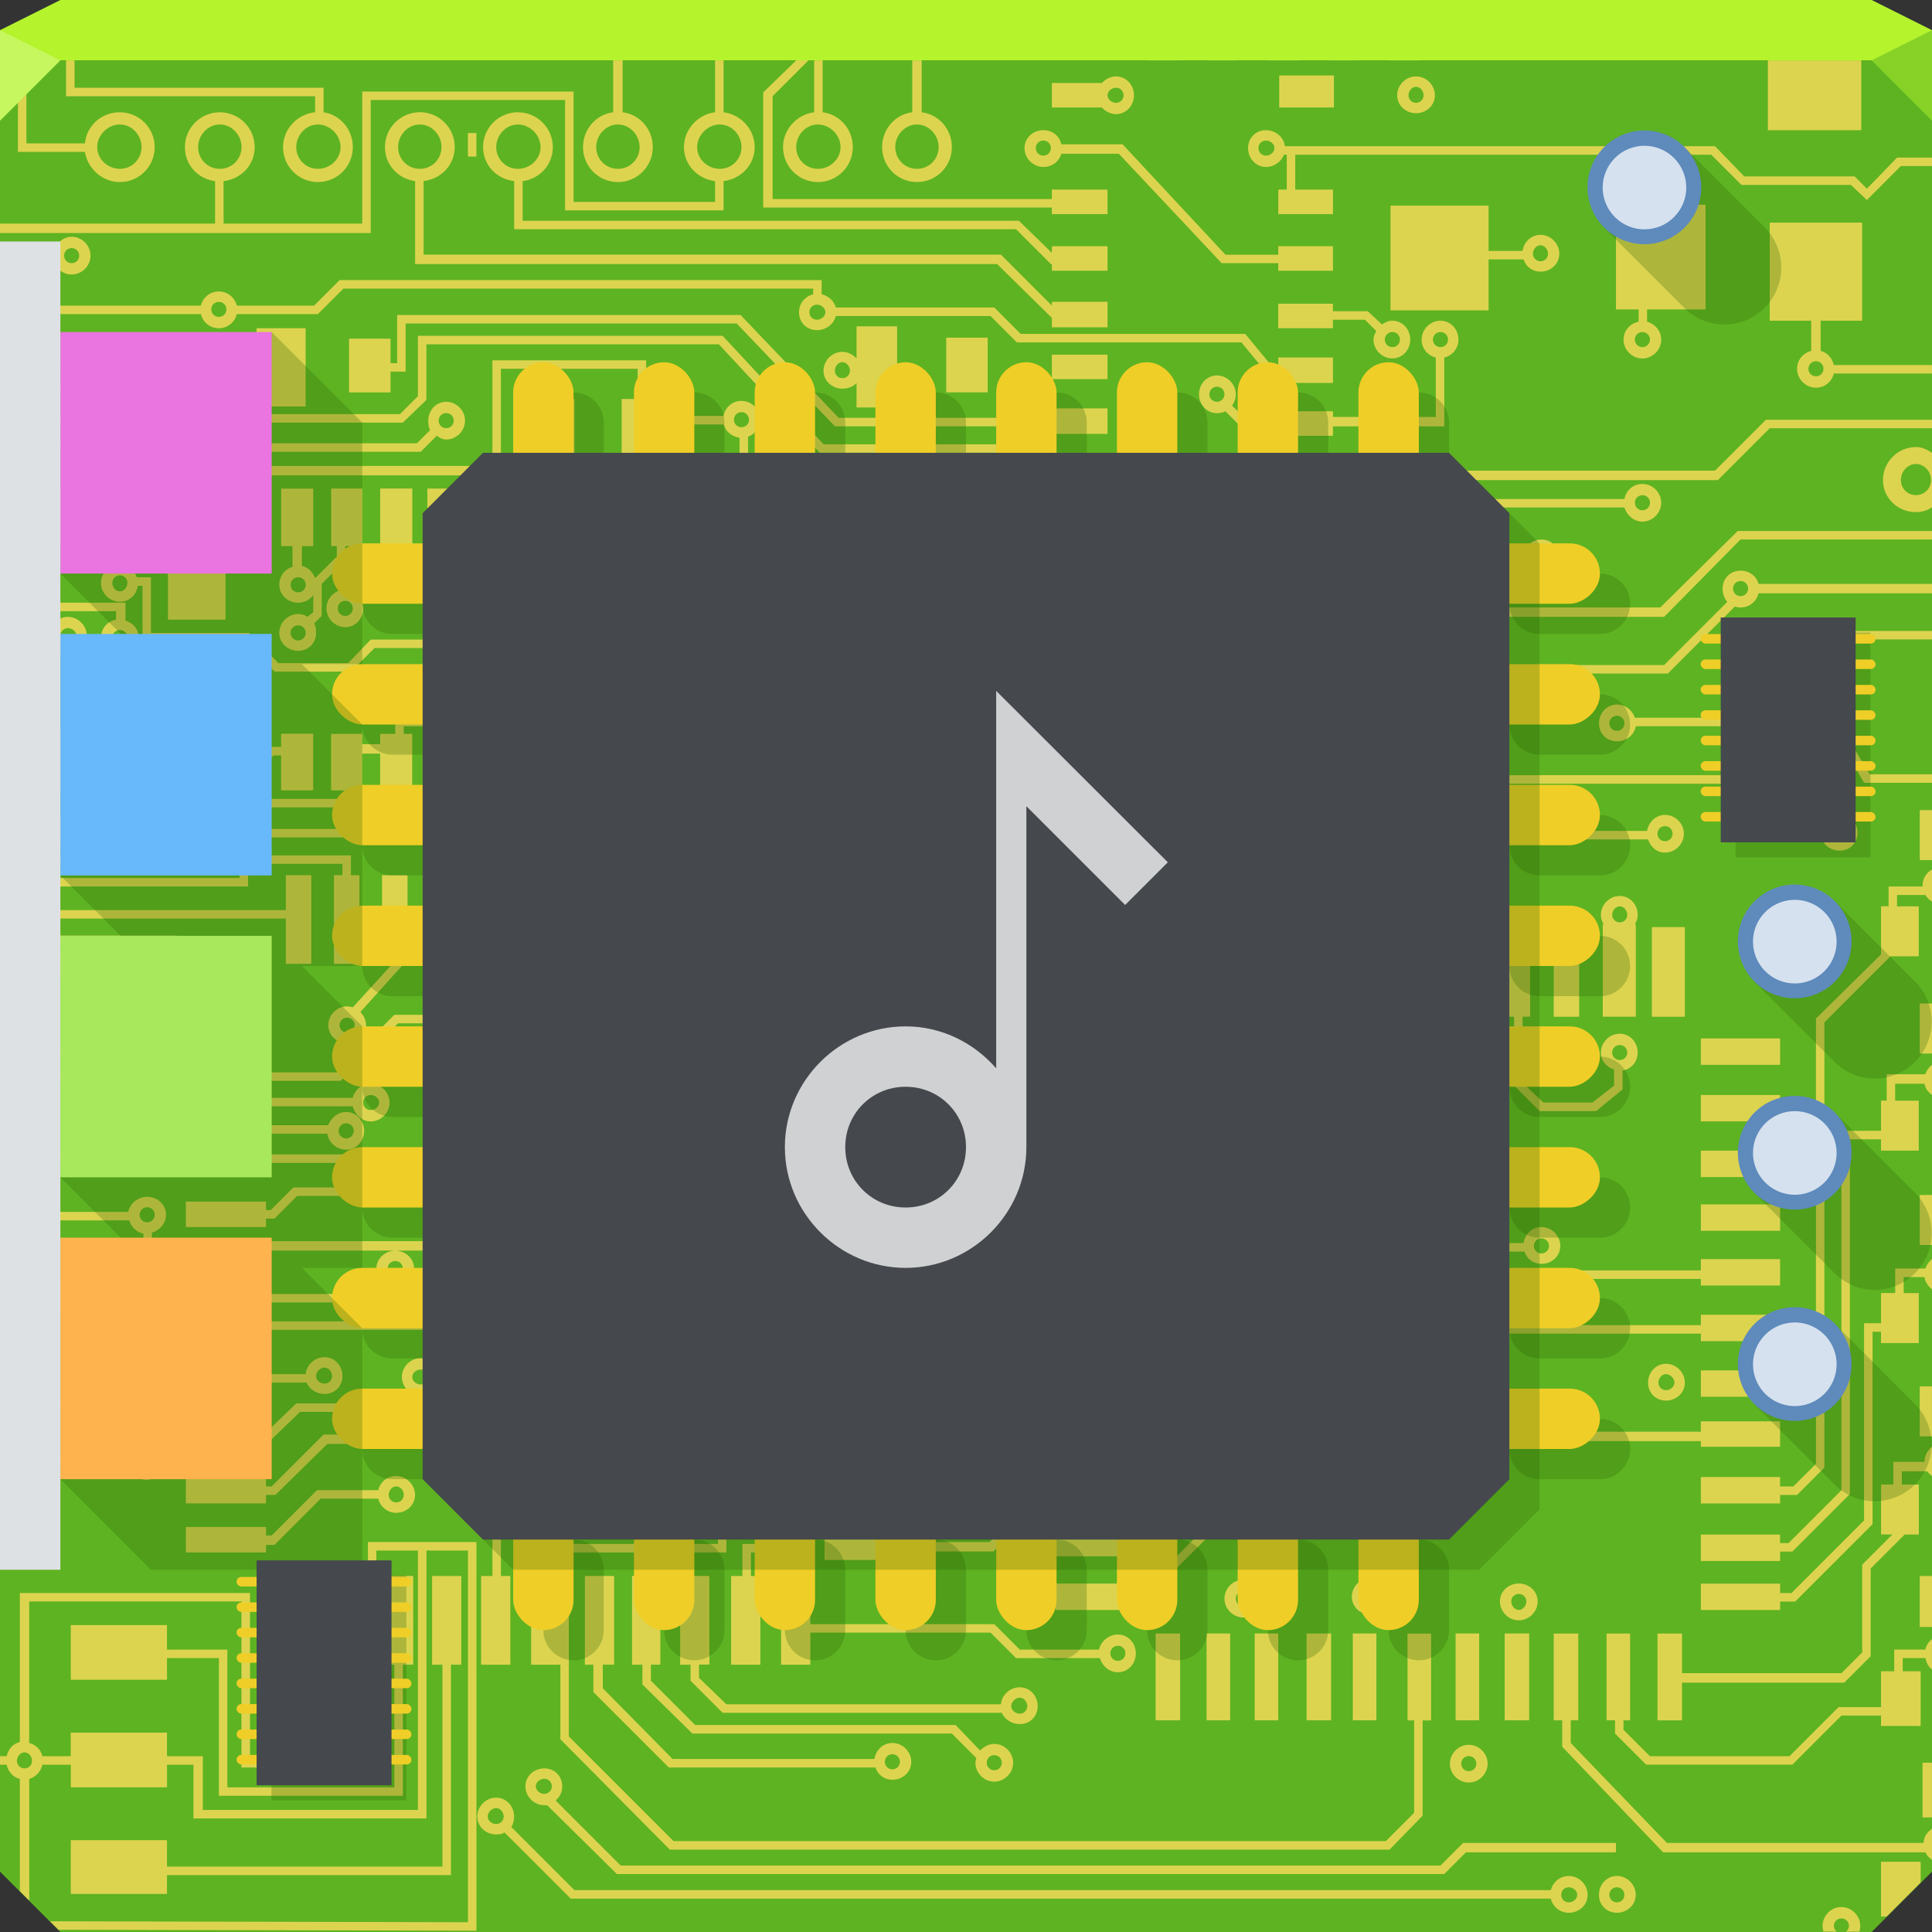 <?xml version="1.0" encoding="UTF-8"?>
<svg id="ca" width="64" height="64" version="1.1" xmlns="http://www.w3.org/2000/svg" xmlns:cc="http://creativecommons.org/ns#" xmlns:dc="http://purl.org/dc/elements/1.1/" xmlns:rdf="http://www.w3.org/1999/02/22-rdf-syntax-ns#" xmlns:xlink="http://www.w3.org/1999/xlink">
	<rect width="100%" height="100%" fill="#333333" stroke="none"/>
	<defs id="r">
		<clipPath id="b">
			<path id="cj" transform="matrix(1.211 0 0 1.211 -3508.7 27.954)" d="m130 274a10 10 0 1 1-20 0 10 10 0 1 1 20 0z" style="fill:#000000"/>
		</clipPath>
		<style id="current-color-scheme" type="text/css">.ColorScheme-Text{color:#090d11;}.ColorScheme-Background{color:#ffffff;}</style>
	</defs>
	<g id="t" transform="translate(-.5 -.5)">
		<path id="by" d="m11 56.448v-4.965-2.482h-3.724" style="fill:none;stroke-opacity:.432;stroke:#f5eca5"/>
		<path id="bu" d="m13 55.698v-6.215-2.482h-5.474" style="fill:none;stroke-opacity:.432;stroke:#f5eca5"/>
		<path id="bm" d="m15 56.448v-8.965-2.482h-7.224" style="fill:none;stroke-opacity:.432;stroke:#f5eca5"/>
		<path id="aq" d="m17 56.448v-47.448h-11" style="fill:none;stroke-opacity:.432;stroke:#f5eca5"/>
		<path id="ax" d="m22 56.448v-10.215" style="fill:none;stroke-opacity:.432;stroke:#f5eca5"/>
		<path id="ad" d="m43 56.448v-33.448h15" style="fill:none;stroke-opacity:.432;stroke:#f5eca5"/>
		<path id="bi" d="m24 56.448v-10.215" style="fill:none;stroke-opacity:.432;stroke:#f5eca5"/>
		<path id="aw" d="m39 12.608v-10.215" style="fill:none;stroke-opacity:.432;stroke:#f5eca5"/>
		<path id="o" d="m45 56.448v-31.448h13" style="fill:none;stroke-opacity:.432;stroke:#f5eca5"/>
		<path id="bh" d="m26 56.448v-10.215" style="fill:none;stroke-opacity:.432;stroke:#f5eca5"/>
		<path id="av" d="m41 12.608v-10.215" style="fill:none;stroke-opacity:.432;stroke:#f5eca5"/>
		<path id="q" d="m47 56.448v-29.448h11" style="fill:none;stroke-opacity:.432;stroke:#f5eca5"/>
		<path id="bg" d="m28 56.448v-10.215" style="fill:none;stroke-opacity:.432;stroke:#f5eca5"/>
		<path id="bb" d="m43 12.608v-10.215" style="fill:none;stroke-opacity:.432;stroke:#f5eca5"/>
		<path id="af" d="m49 56.448v-22.448h9" style="fill:none;stroke-opacity:.432;stroke:#f5eca5"/>
		<path id="bf" d="m30 56.448v-10.215" style="fill:none;stroke-opacity:.432;stroke:#f5eca5"/>
		<path id="ea" d="m45 12.608v-10.215" style="fill:none;stroke-opacity:.432;stroke:#f5eca5"/>
		<path id="ay" d="m51 56.448v-15.448h7" style="fill:none;stroke-opacity:.432;stroke:#f5eca5"/>
		<path id="ap" d="m32 56.448v-10.215" style="fill:none;stroke-opacity:.432;stroke:#f5eca5"/>
		<path id="dy" d="m47 12.608v-10.215" style="fill:none;stroke-opacity:.432;stroke:#f5eca5"/>
		<path id="cr" d="m53 56.448v-8.448h5" style="fill:none;stroke-opacity:.432;stroke:#f5eca5"/>
	</g>
	<path id="bk" d="m0 2v32 28l2 2h30 30l2-2v-28-32h-32z" style="color:#000000;fill:#5eb322"/>
	<g id="aj">
		<path id="ch" d="m0 2v0.25h0.594v2.781h2.219c0.087 0.554 0.578 1 1.156 1 0.639 0 1.156-0.517 1.156-1.156 0-0.639-0.517-1.156-1.156-1.156-0.603 0-1.102 0.442-1.156 1.031h-1.938v-2.75h-0.875zm2.188 0v1.188h8.25v0.531c-0.586 0.057-1.062 0.555-1.062 1.156 0 0.639 0.517 1.156 1.156 1.156 0.639 0 1.156-0.517 1.156-1.156 0-0.58-0.412-1.072-0.969-1.156v-0.812h-8.25v-0.906h-0.281zm18.125 0v1.719c-0.572 0.071-1 0.566-1 1.156 0 0.639 0.517 1.156 1.156 1.156 0.639 0 1.156-0.517 1.156-1.156 0-0.591-0.428-1.085-1-1.156v-1.719h-0.312zm3.375 0v1.719c-0.572 0.071-1.031 0.566-1.031 1.156 0 0.591 0.46 1.054 1.031 1.125v0.688h-4.688v-3.656h-7v4.375h-4.594v-1.406c0.575-0.068 1.031-0.532 1.031-1.125 0-0.639-0.517-1.156-1.156-1.156-0.639 0-1.156 0.517-1.156 1.156 0 0.588 0.431 1.051 1 1.125v1.406h-7.125v0.312h12.281v-4.406h6.438v3.656h5.25v-0.969c0.572-0.071 1.031-0.534 1.031-1.125 0-0.591-0.46-1.085-1.031-1.156v-1.719h-0.281zm2.688 0-1.094 1.062v3.812h9.562v0.219h1.844v-0.812h-1.844v0.312h-9.25v-3.406c0.055-0.055 0.75-0.75 1.188-1.188h-0.406zm0.594 0v1.719c-0.572 0.071-1.031 0.566-1.031 1.156 0 0.639 0.517 1.156 1.156 1.156 0.639 0 1.156-0.517 1.156-1.156 0-0.591-0.428-1.085-1-1.156v-1.719h-0.281zm3.25 0v1.719c-0.572 0.071-1 0.566-1 1.156 0 0.639 0.517 1.156 1.156 1.156 0.639 0 1.156-0.517 1.156-1.156 0-0.591-0.428-1.085-1-1.156v-1.719h-0.312zm28.344 0v2.312h3.094v-2.312h-3.094zm-16.188 0.5v1.062h1.812v-1.062h-1.812zm-5.406 0.031c-0.181 0-0.356 0.094-0.469 0.219h-1.656v0.812h1.656c0.113 0.125 0.288 0.219 0.469 0.219 0.339 0 0.594-0.286 0.594-0.625 0-0.339-0.254-0.625-0.594-0.625zm9.938 0c-0.339 0-0.625 0.286-0.625 0.625 0 0.339 0.286 0.594 0.625 0.594 0.339 0 0.625-0.254 0.625-0.594 0-0.339-0.286-0.625-0.625-0.625zm0 0.344c0.14 0 0.25 0.142 0.25 0.281 0 0.14-0.11 0.25-0.25 0.25-0.14 0-0.25-0.11-0.25-0.25 0-0.14 0.11-0.281 0.25-0.281zm-9.938 0.031c0.14 0 0.25 0.11 0.25 0.25s-0.11 0.25-0.25 0.25c-0.14 0-0.281-0.11-0.281-0.25s0.141-0.25 0.281-0.25zm-23.062 0.812c-0.639 0-1.156 0.517-1.156 1.156 0 0.586 0.434 1.049 1 1.125v2.75h19.281l1.812 1.781v0.312h1.844v-0.844h-1.844v0.125l-1.688-1.688h-19.125v-2.438c0.578-0.065 1.031-0.53 1.031-1.125 0-0.639-0.517-1.156-1.156-1.156zm3.25 0c-0.639 0-1.156 0.517-1.156 1.156 0 0.595 0.454 1.06 1.031 1.125v1.594h16.625l1.156 1.156h0.031v0.219h1.844v-0.812h-1.844v0.219l-1.094-1.062h-16.438v-1.312c0.566-0.076 1-0.539 1-1.125 0-0.639-0.517-1.156-1.156-1.156zm-13.188 0.406c0.399 0 0.719 0.351 0.719 0.75 0 0.399-0.319 0.719-0.719 0.719-0.399 0-0.75-0.319-0.75-0.719 0-0.399 0.351-0.75 0.75-0.75zm3.312 0c0.399 0 0.719 0.351 0.719 0.75 0 0.399-0.319 0.719-0.719 0.719-0.399 0-0.719-0.319-0.719-0.719 0-0.399 0.319-0.75 0.719-0.75zm3.25 0c0.399 0 0.75 0.351 0.75 0.75 0 0.399-0.351 0.719-0.75 0.719-0.399 0-0.719-0.319-0.719-0.719 0-0.399 0.32-0.75 0.719-0.75zm3.375 0c0.399 0 0.719 0.351 0.719 0.75 0 0.399-0.319 0.719-0.719 0.719-0.399 0-0.719-0.319-0.719-0.719 0-0.399 0.32-0.75 0.719-0.75zm3.25 0c0.399 0 0.75 0.351 0.75 0.75 0 0.399-0.351 0.719-0.75 0.719-0.399 0-0.719-0.319-0.719-0.719 0-0.399 0.319-0.75 0.719-0.75zm3.312 0c0.399 0 0.719 0.351 0.719 0.75 0 0.399-0.319 0.719-0.719 0.719-0.399 0-0.719-0.319-0.719-0.719 0-0.399 0.32-0.75 0.719-0.75zm3.375 0c0.399 0 0.719 0.351 0.719 0.75 0 0.399-0.32 0.719-0.719 0.719-0.399 0-0.75-0.319-0.75-0.719 0-0.399 0.351-0.75 0.75-0.75zm3.25 0c0.399 0 0.75 0.351 0.75 0.75 0 0.399-0.351 0.719-0.75 0.719-0.399 0-0.719-0.319-0.719-0.719 0-0.399 0.319-0.75 0.719-0.75zm3.281 0c0.399 0 0.719 0.351 0.719 0.75 0 0.399-0.319 0.719-0.719 0.719-0.399 0-0.719-0.319-0.719-0.719 0-0.399 0.32-0.75 0.719-0.75zm4.188 0.188c-0.339 0-0.625 0.254-0.625 0.594s0.286 0.625 0.625 0.625c0.283 0 0.522-0.176 0.594-0.438h1.906c0.083 0.088 3.406 3.625 3.406 3.625h1.875v0.25h1.812v-0.812h-1.812v0.281h-1.75c-0.083-0.088-3.406-3.656-3.406-3.656h-2.031c-0.058-0.28-0.297-0.469-0.594-0.469zm7.375 0c-0.339 0-0.594 0.254-0.594 0.594s0.254 0.625 0.594 0.625c0.263 0 0.506-0.173 0.594-0.406h0.094v1.156h-0.281v0.812h1.812v-0.812h-1.25v-1.156h13.781c0.077 0.077 1 1 1 1h3.625l0.531 0.5s1.048-1.048 1.125-1.125h1.031v-0.281h-1.156s-0.834 0.865-1 1.031c-0.122-0.122-0.406-0.406-0.406-0.406h-3.656c-0.077-0.077-0.969-1-0.969-1h-14.25c-0.035-0.306-0.31-0.531-0.625-0.531zm-26.438 0.094v0.781h0.281v-0.781h-0.281zm19.062 0.25c0.14 0 0.25 0.11 0.25 0.25s-0.11 0.25-0.25 0.25c-0.14 0-0.25-0.11-0.25-0.25s0.11-0.25 0.25-0.25zm7.375 0c0.14 0 0.281 0.11 0.281 0.25s-0.142 0.25-0.281 0.25-0.25-0.11-0.25-0.25 0.11-0.25 0.25-0.25zm11.594 2.125v3.469h0.75v0.406c-0.28 0.058-0.5 0.297-0.5 0.594 0 0.339 0.286 0.625 0.625 0.625 0.339 0 0.625-0.286 0.625-0.625 0-0.283-0.208-0.522-0.469-0.594v-0.406h1.938v-3.469h-2.969zm-7.469 0.031v3.469h3.25v-1.688h1.156c0.083 0.242 0.292 0.406 0.562 0.406 0.339 0 0.625-0.254 0.625-0.594 0-0.339-0.286-0.625-0.625-0.625-0.309 0-0.55 0.234-0.594 0.531h-1.125v-1.5h-3.25zm12.562 0.562v3.25h1.375v1c-0.27 0.065-0.469 0.304-0.469 0.594 0 0.339 0.286 0.625 0.625 0.625 0.29 0 0.529-0.198 0.594-0.469h3.25v-0.281h-3.25c-0.054-0.224-0.213-0.415-0.438-0.469v-1h1.375v-3.25h-3.062zm-56.25 0.469c-0.29 0-0.529 0.229-0.594 0.5h-1.781v0.281h1.781c0.065 0.27 0.304 0.469 0.594 0.469 0.339 0 0.625-0.286 0.625-0.625 0-0.339-0.286-0.625-0.625-0.625zm48.656 0.281c0.14 0 0.25 0.142 0.25 0.281 0 0.14-0.11 0.25-0.25 0.25-0.14 0-0.25-0.11-0.25-0.25 0-0.14 0.11-0.281 0.25-0.281zm-48.656 0.094c0.14 0 0.25 0.11 0.25 0.25 0 0.14-0.11 0.25-0.25 0.25-0.14 0-0.25-0.11-0.25-0.25 0-0.14 0.11-0.25 0.25-0.25zm8.875 1.062s-0.768 0.768-0.844 0.844h-2.562c-0.065-0.27-0.304-0.469-0.594-0.469-0.29 0-0.529 0.198-0.594 0.469h-6.656v0.281h6.656c0.065 0.27 0.304 0.469 0.594 0.469 0.29 0 0.529-0.198 0.594-0.469h2.688s0.768-0.768 0.844-0.844h15.562v0.188c-0.27 0.065-0.469 0.304-0.469 0.594 0 0.339 0.254 0.594 0.594 0.594 0.292 0 0.563-0.195 0.625-0.469h5.125c0.076 0.076 0.875 0.875 0.875 0.875h7.438c0.077 0.092 0.875 1.062 0.875 1.062h0.344v0.281h1.812v-0.844h-1.812v0.281h-0.219c-0.077-0.092-0.875-1.062-0.875-1.062h-7.438c-0.076-0.076-0.875-0.875-0.875-0.875h-5.25c-0.056-0.221-0.246-0.384-0.469-0.438v-0.469h-15.969zm-4 0.719c0.14 0 0.25 0.11 0.25 0.25 0 0.14-0.11 0.25-0.25 0.25-0.14 0-0.25-0.11-0.25-0.25 0-0.14 0.11-0.25 0.25-0.25zm35.094 0.062v0.812h1.812v-0.281h1.062c0.046 0.046 0.242 0.242 0.375 0.375-0.049 0.089-0.094 0.173-0.094 0.281 0 0.339 0.286 0.625 0.625 0.625 0.339 0 0.594-0.286 0.594-0.625 0-0.339-0.254-0.625-0.594-0.625-0.127 0-0.245 0.058-0.344 0.125l-0.469-0.438h-1.156v-0.25h-1.812zm-15.281 0.031c0.14 0 0.281 0.11 0.281 0.25 0 0.14-0.142 0.25-0.281 0.25-0.14 0-0.25-0.11-0.25-0.25 0-0.14 0.11-0.25 0.25-0.25zm-13.906 0.344v1.594h-0.219v-0.812h-1.375v1.781h1.375v-0.688h0.5v-1.594h10.969c0.082 0.086 3.25 3.406 3.25 3.406h7.188v0.25h1.844v-0.844h-1.844v0.312h-7.062c-0.082-0.086-3.25-3.406-3.25-3.406h-11.375zm34.562 0.188c-0.339 0-0.625 0.286-0.625 0.625 0 0.29 0.198 0.529 0.469 0.594v1.969h-3.406v-0.188h-1.812v0.188h-1.125c-0.047-0.048-0.268-0.237-0.406-0.375 0.076-0.102 0.125-0.238 0.125-0.375 0-0.339-0.286-0.625-0.625-0.625-0.339 0-0.594 0.286-0.594 0.625 0 0.339 0.254 0.625 0.594 0.625 0.099 0 0.198-0.021 0.281-0.062l0.5 0.5h1.25v0.312h1.812v-0.312h3.688v-2.281c0.271-0.065 0.469-0.304 0.469-0.594 0-0.339-0.254-0.625-0.594-0.625zm-19.344 0.188v1.062c-0.113-0.127-0.286-0.219-0.469-0.219-0.339 0-0.625 0.286-0.625 0.625s0.286 0.594 0.625 0.594c0.183 0 0.356-0.06 0.469-0.188v0.812h1.344v-2.688h-1.344zm-19.875 0.062v2.594h1.625v-2.594h-1.625zm37.625 0.125c0.14 0 0.25 0.11 0.25 0.25 0 0.14-0.11 0.25-0.25 0.25s-0.25-0.11-0.25-0.25c0-0.14 0.11-0.25 0.25-0.25zm1.594 0c0.14 0 0.25 0.11 0.25 0.25 0 0.14-0.11 0.25-0.25 0.25-0.14 0-0.25-0.11-0.25-0.25 0-0.14 0.11-0.25 0.25-0.25zm6.688 0c0.14 0 0.25 0.11 0.25 0.25 0 0.14-0.11 0.25-0.25 0.25-0.14 0-0.25-0.11-0.25-0.25 0-0.14 0.11-0.25 0.25-0.25zm-40.562 0.125v2c-0.069 0.069-0.525 0.525-0.594 0.594h-5.812c-0.08-0.08-1.719-1.688-1.719-1.688h-5.719v0.281h5.594c0.08 0.08 1.719 1.688 1.719 1.688h6.031l0.781-0.75v-1.844h9.688c0.083 0.089 3.344 3.594 3.344 3.594h6.469l0.969 0.969h0.25v0.281h1.844v-0.812h-1.844v0.25h-0.125l-0.969-0.969h-6.469c-0.083-0.088-3.344-3.594-3.344-3.594h-10.094zm17.5 0.062v1.812h1.375v-1.812h-1.375zm-24.094 0.312c-0.339 0-0.594 0.286-0.594 0.625s0.254 0.625 0.594 0.625c0.339 0 0.625-0.286 0.625-0.625s-0.286-0.625-0.625-0.625zm27.594 0.25v0.812h1.844v-0.812h-1.844zm-27.594 0.125c0.14 0 0.25 0.11 0.25 0.25 0 0.14-0.11 0.25-0.25 0.25-0.14 0-0.25-0.11-0.25-0.25 0-0.14 0.11-0.25 0.25-0.25zm9.062 0.062v3.5h-10.406l-0.938-0.906h-4.969v0.281h4.844l0.938 0.938h10.812v-3.531h4.531v1h-0.531v1.938h1.625v-1.094h1.75c0.069 0.233 0.284 0.409 0.531 0.438v0.938h-0.938v2.656h1.906l0.656 0.656h0.938l0.812 0.781h5.75l0.938-0.938h11.5l1.438-1.406c0.093 0.056 0.196 0.094 0.312 0.094 0.279 0 0.518-0.214 0.594-0.469h5.406c0.075 0.255 0.315 0.469 0.594 0.469 0.339 0 0.625-0.286 0.625-0.625 0-0.339-0.286-0.625-0.625-0.625-0.301 0-0.541 0.214-0.594 0.5h-5.406c-0.053-0.286-0.293-0.5-0.594-0.5-0.339 0-0.625 0.286-0.625 0.625 0 0.119 0.035 0.218 0.094 0.312-0.289 0.289-1.245 1.276-1.312 1.344h-11.531s-0.861 0.861-0.938 0.938h-5.5c-0.075-0.075-0.812-0.781-0.812-0.781h-0.938c-0.055-0.055-0.41-0.41-0.594-0.594v-2.438h-0.875v-0.969c0.233-0.088 0.406-0.299 0.406-0.562 0-0.339-0.286-0.625-0.625-0.625-0.301 0-0.54 0.214-0.594 0.5h-1.75v-0.562h-0.812v-1.281h-5.094zm43.844 0.031c0.14 0 0.25 0.11 0.25 0.25 0 0.14-0.11 0.25-0.25 0.25-0.14 0-0.25-0.11-0.25-0.25 0-0.14 0.11-0.25 0.25-0.25zm-32.25 0.031c0.14 0 0.25 0.142 0.25 0.281 0 0.14-0.11 0.25-0.25 0.25s-0.25-0.11-0.25-0.25c0-0.14 0.11-0.281 0.25-0.281zm-27.906 0.688v0.281h4.531l2 2h7.406l0.531-0.531c0.096 0.062 0.19 0.125 0.312 0.125 0.339 0 0.625-0.286 0.625-0.625 0-0.339-0.286-0.625-0.625-0.625-0.339 0-0.594 0.286-0.594 0.625 0 0.113 0.009 0.221 0.062 0.312l-0.438 0.438h-7.156c-0.08-0.08-2-2-2-2h-4.656zm40.312 0.125c0.14 0 0.25 0.11 0.25 0.25 0 0.14-0.11 0.25-0.25 0.25-0.14 0-0.25-0.11-0.25-0.25 0-0.14 0.11-0.25 0.25-0.25zm-22.906 0.406v1.938h0.562v0.781h1.094c0.067 0.267 0.306 0.469 0.594 0.469 0.252 0 0.467-0.158 0.562-0.375h2.531v3.656h3.312c0.076 0.076 0.906 0.875 0.906 0.875h18.75l1.938-1.938h2.812c0.063 0.273 0.301 0.5 0.594 0.5 0.34 0 0.625-0.286 0.625-0.625 0-0.339-0.285-0.625-0.625-0.625-0.288 0-0.527 0.201-0.594 0.469h-2.938s-1.857 1.857-1.938 1.938h-8.094v-1.125h-0.812v-0.25h-1.844v0.812h1.844v-0.281h0.531v0.844h-10.125c-0.076-0.076-0.906-0.875-0.906-0.875h-3.156v-3.656h-2.781c-0.021-0.32-0.268-0.594-0.594-0.594-0.292 0-0.563 0.226-0.625 0.5h-0.781v-0.5h0.781v-1.938h-1.625zm-13.406 0.031c-0.313 0-0.556 0.228-0.594 0.531h-3.406v0.281h3.438c0.086 0.236 0.297 0.406 0.562 0.406 0.339 0 0.625-0.254 0.625-0.594 0-0.339-0.286-0.625-0.625-0.625zm0 0.344c0.14 0 0.25 0.142 0.25 0.281 0 0.14-0.11 0.25-0.25 0.25-0.14 0-0.25-0.11-0.25-0.25 0-0.14 0.11-0.281 0.25-0.281zm20.562 0.062c0.14 0 0.25 0.11 0.25 0.25 0 0.14-0.11 0.25-0.25 0.25-0.14 0-0.25-0.11-0.25-0.25 0-0.14 0.11-0.25 0.25-0.25zm-9.781 0.031c0.14 0 0.25 0.11 0.25 0.25 0 0.14-0.11 0.25-0.25 0.25-0.14 0-0.25-0.11-0.25-0.25 0-0.14 0.11-0.25 0.25-0.25zm43.719 0.219-1.688 1.688h-10.188c-0.074-0.257-0.314-0.438-0.594-0.438-0.28 0-0.488 0.181-0.562 0.438h-1.312v-0.156h-1.812v0.156h-3.75s-0.799 0.799-0.875 0.875h-6.781c-0.091-0.226-0.304-0.406-0.562-0.406-0.339 0-0.625 0.286-0.625 0.625 0 0.339 0.286 0.625 0.625 0.625 0.32 0 0.564-0.25 0.594-0.562h6.875l0.844-0.844h3.656v0.344h1.812v-0.344h1.281c0.055 0.284 0.294 0.5 0.594 0.5 0.3 0 0.571-0.216 0.625-0.5h10.25l1.719-1.719h5.375v-0.281h-5.5zm4.969 0.906c-0.599 0-1.094 0.495-1.094 1.094 0 0.599 0.495 1.062 1.094 1.062 0.205 0 0.368-0.057 0.531-0.156v-1.812c-0.165-0.101-0.324-0.188-0.531-0.188zm0 0.562c0.28 0 0.5 0.252 0.5 0.531s-0.22 0.5-0.5 0.5c-0.28 0-0.5-0.221-0.5-0.5s0.22-0.531 0.5-0.531zm-43.812 0.156c0.14 0 0.25 0.11 0.25 0.25 0 0.14-0.11 0.25-0.25 0.25-0.14 0-0.25-0.11-0.25-0.25 0-0.14 0.11-0.25 0.25-0.25zm26.375 0c0.14 0 0.25 0.11 0.25 0.25 0 0.14-0.11 0.25-0.25 0.25-0.14 0-0.25-0.11-0.25-0.25 0-0.14 0.11-0.25 0.25-0.25zm-39.562 0.438c-0.309 0-0.582 0.234-0.625 0.531h-1.375v-0.438h-1.062v1.969h1.062v-1.25h1.406c0.068 0.198 0.232 0.357 0.438 0.406v1.406h-0.75v1.938h1.906v-1.938h-0.875v-1.406c0.271-0.065 0.5-0.335 0.5-0.625 0-0.339-0.286-0.594-0.625-0.594zm-6.312 0.094v1.969h0.062c-0.089 0.107-0.125 0.257-0.125 0.406 0 0.339 0.254 0.594 0.594 0.594 0.34 0 0.625-0.254 0.625-0.594 0-0.15-0.067-0.299-0.156-0.406h0.062v-1.969h-1.062zm1.625 0v1.969h1.062v-1.969h-1.062zm25.312 0c-0.339 0-0.594 0.286-0.594 0.625 0 0.339 0.254 0.625 0.594 0.625 0.094 0 0.201-0.025 0.281-0.062l1.375 1.375h3.375s0.675-0.706 0.75-0.781h1.969v0.094h1.844v-0.812h-1.844v0.438h-2.062l-0.781 0.781h-3.125c-0.064-0.064-0.956-0.956-1.281-1.281 0.08-0.104 0.125-0.234 0.125-0.375 0-0.339-0.286-0.625-0.625-0.625zm-17.781 0.125v1.906h0.375v0.688c-0.258 0.073-0.438 0.313-0.438 0.594 0 0.339 0.286 0.594 0.625 0.594 0.204 0 0.388-0.096 0.5-0.25v0.562c-0.031 0.032-0.125 0.094-0.188 0.156-0.096-0.062-0.19-0.094-0.312-0.094-0.339 0-0.625 0.286-0.625 0.625 0 0.339 0.286 0.594 0.625 0.594 0.339 0 0.594-0.254 0.594-0.594 0-0.113-0.009-0.221-0.062-0.312l0.25-0.25v-1.062c0.075-0.075 0.781-0.781 0.781-0.781v-0.469h0.562v-1.906h-1.031v1.906h0.188v0.344l-0.719 0.719c-0.074-0.197-0.227-0.365-0.438-0.406v-0.656h0.375v-1.906h-1.062zm3.281 0v1.906h0.5v0.312c-0.065 0.065-0.969 0.969-1.281 1.281-0.105-0.084-0.231-0.156-0.375-0.156-0.339 0-0.625 0.286-0.625 0.625 0 0.339 0.286 0.625 0.625 0.625s0.594-0.286 0.594-0.625c0-0.091-0.027-0.172-0.062-0.25l1.406-1.375v-0.438h0.281v-1.906h-1.062zm1.562 0v1.906h1.062v-1.906h-1.062zm-7.688 0.125c0.14 0 0.25 0.11 0.25 0.25s-0.11 0.281-0.25 0.281c-0.14 0-0.25-0.142-0.25-0.281s0.11-0.25 0.25-0.25zm10.938 0.094v1.938h0.531v1.344h-0.281v1.906h1.344v-1.906h-0.781v-1.344h0.812v-1.938h-1.625zm3.188 0v1.938h0.594v0.844h-0.969c-0.075-0.255-0.283-0.438-0.562-0.438-0.339 0-0.625 0.286-0.625 0.625 0 0.339 0.286 0.594 0.625 0.594 0.301 0 0.54-0.214 0.594-0.5h0.938v0.219h-0.812v1.906h1.312v-1.906h-0.219v-1.344h0.75v-1.938h-1.625zm27.219 0c0.14 0 0.25 0.11 0.25 0.25 0 0.14-0.11 0.25-0.25 0.25-0.14 0-0.25-0.11-0.25-0.25 0-0.14 0.11-0.25 0.25-0.25zm6.594 0c0.14 0 0.25 0.11 0.25 0.25 0 0.14-0.11 0.25-0.25 0.25-0.14 0-0.25-0.11-0.25-0.25 0-0.14 0.11-0.25 0.25-0.25zm-27.312 0.031c0.14 0 0.25 0.11 0.25 0.25 0 0.14-0.11 0.25-0.25 0.25-0.14 0-0.25-0.11-0.25-0.25 0-0.14 0.11-0.25 0.25-0.25zm3.281 0c0.14 0 0.25 0.11 0.25 0.25 0 0.14-0.11 0.25-0.25 0.25-0.14 0-0.25-0.11-0.25-0.25 0-0.14 0.11-0.25 0.25-0.25zm11.531 0.5c-0.339 0-0.594 0.286-0.594 0.625 0 0.339 0.254 0.594 0.594 0.594 0.173 0 0.325-0.072 0.438-0.188h1.812v-0.812h-1.781c-0.113-0.135-0.279-0.219-0.469-0.219zm0 0.375c0.14 0 0.25 0.11 0.25 0.25s-0.11 0.25-0.25 0.25c-0.14 0-0.25-0.11-0.25-0.25s0.11-0.25 0.25-0.25zm15.656 0.281s-2.482 2.45-2.562 2.531h-6.125s-0.923 0.923-1 1h-20.969v3.688h-4.219l-2.406 2.375v5.188c-0.266 0.068-0.469 0.307-0.469 0.594 0 0.339 0.286 0.625 0.625 0.625 0.339 0 0.625-0.286 0.625-0.625 0-0.293-0.225-0.532-0.5-0.594v-5.062c0.079-0.079 2.171-2.14 2.25-2.219h4.375v-3.688h20.812s0.892-0.892 0.969-0.969h6.156s2.45-2.482 2.531-2.562h6.344v-0.281h-6.438zm-37.75 15.375v-1.031h0.281v-2.938h-0.875v2.938h0.312v2.219c-0.25 0.068-0.454 0.295-0.469 0.562h-3.625c-0.018-0.323-0.297-0.594-0.625-0.594-0.339 0-0.594 0.286-0.594 0.625 0 0.339 0.254 0.625 0.594 0.625 0.25 0 0.466-0.161 0.562-0.375h3.75c0.096 0.214 0.313 0.375 0.562 0.375 0.253 0 0.468-0.156 0.562-0.375h5.156c0.047 0.047 0.224 0.224 0.344 0.344-0.067 0.098-0.094 0.216-0.094 0.344 0 0.339 0.285 0.625 0.625 0.625 0.339 0 0.594-0.286 0.594-0.625 0-0.339-0.254-0.594-0.594-0.594-0.108 0-0.224 0.013-0.312 0.062l-0.438-0.438h-5.25c-0.02-0.277-0.203-0.507-0.469-0.562v-1.188zm-19.125-14.812c0.14 0 0.281 0.142 0.281 0.281 0 0.14-0.141 0.25-0.281 0.25-0.14 0-0.25-0.11-0.25-0.25 0-0.14 0.11-0.281 0.25-0.281zm50.375 0.094c0.14 0 0.25 0.11 0.25 0.25 0 0.14-0.11 0.25-0.25 0.25-0.14 0-0.25-0.11-0.25-0.25 0-0.14 0.11-0.25 0.25-0.25zm-47.094 0.469c-0.339 0-0.625 0.254-0.625 0.594 0 0.339 0.286 0.625 0.625 0.625 0.313 0 0.555-0.228 0.594-0.531h0.156v1.844h3.406c0.077 0.077 0.969 1 0.969 1h2.531s0.707-0.706 0.781-0.781h3.906c0.075 0.075 0.812 0.781 0.812 0.781h1.969c0.104 0.192 0.329 0.344 0.562 0.344 0.339 0 0.594-0.286 0.594-0.625 0-0.339-0.254-0.625-0.594-0.625-0.339 0-0.625 0.286-0.625 0.625h-1.812c-0.075-0.075-0.781-0.781-0.781-0.781h-4.156l-0.75 0.781h-2.312c-0.077-0.077-0.969-1-0.969-1h-3.25v-1.844h-0.469c-0.086-0.236-0.297-0.406-0.562-0.406zm53.688 0.188c-0.339 0-0.594 0.254-0.594 0.594 0 0.166 0.049 0.327 0.156 0.438-0.49 0.49-2.026 2.026-2.094 2.094h-12.5c-0.067-0.267-0.306-0.469-0.594-0.469-0.339 0-0.625 0.286-0.625 0.625 0 0.34 0.286 0.625 0.625 0.625 0.292 0 0.531-0.226 0.594-0.5h12.625l2.219-2.219c0.061 0.02 0.12 0.031 0.188 0.031 0.292 0 0.531-0.195 0.594-0.469h5.75v-0.312h-5.75c-0.067-0.267-0.306-0.438-0.594-0.438zm-15.312 0.031v0.812h1.812v-0.812h-1.812zm-38.375 0.125c0.14 0 0.25 0.11 0.25 0.25 0 0.14-0.11 0.281-0.25 0.281-0.14 0-0.25-0.142-0.25-0.281 0-0.14 0.11-0.25 0.25-0.25zm5.906 0.062c0.14 0 0.25 0.11 0.25 0.25 0 0.14-0.11 0.25-0.25 0.25-0.14 0-0.25-0.11-0.25-0.25 0-0.14 0.11-0.25 0.25-0.25zm9.781 0c0.14 0 0.25 0.11 0.25 0.25 0 0.14-0.11 0.25-0.25 0.25-0.14 0-0.25-0.11-0.25-0.25 0-0.14 0.11-0.25 0.25-0.25zm38 0.125c0.14 0 0.25 0.11 0.25 0.25 0 0.14-0.11 0.25-0.25 0.25-0.14 0-0.25-0.11-0.25-0.25 0-0.14 0.11-0.25 0.25-0.25zm-46.219 0.656c0.14 0 0.25 0.11 0.25 0.25 0 0.14-0.11 0.25-0.25 0.25-0.14 0-0.25-0.11-0.25-0.25 0-0.14 0.11-0.25 0.25-0.25zm-11.438 0.062v0.281h3.844v0.281c-0.288 0.051-0.5 0.291-0.5 0.594 0 0.339 0.286 0.625 0.625 0.625 0.339 0 0.625-0.286 0.625-0.625 0-0.277-0.186-0.485-0.438-0.562v-0.594h-4.156zm2.25 0.469c-0.309 0-0.55 0.234-0.594 0.531h-1.656v0.281h1.688c0.083 0.242 0.292 0.438 0.562 0.438 0.135 0 0.273-0.051 0.375-0.125 0.274 0.274 1.214 1.214 1.281 1.281v1.312h-0.469v2h0.5v0.594h12.531v-0.438c0.219-0.034 0.422-0.174 0.5-0.375h2.125c0.089 0.23 0.333 0.375 0.594 0.375 0.339 0 0.594-0.286 0.594-0.625 0-0.339-0.254-0.594-0.594-0.594-0.317 0-0.592 0.223-0.625 0.531h-2.062c-0.028-0.261-0.219-0.471-0.469-0.531v-0.5h-1.312v-0.281h-1.062v1.875h1.062v-1.312h1.031v0.219c-0.27 0.065-0.469 0.304-0.469 0.594 0 0.272 0.161 0.513 0.406 0.594v0.188h-11.969v-0.312h0.281v-2h-0.281v-1.406l-1.406-1.406c0.043-0.084 0.062-0.181 0.062-0.281 0-0.339-0.286-0.625-0.625-0.625zm7.625 0.281c0.14 0 0.25 0.11 0.25 0.25 0 0.14-0.11 0.25-0.25 0.25-0.14 0-0.25-0.11-0.25-0.25 0-0.14 0.11-0.25 0.25-0.25zm13.656 0.031v2.594l-0.438 0.469h-1.156c-0.058-0.28-0.297-0.5-0.594-0.5-0.305 0-0.545 0.209-0.594 0.5h-0.469v-0.875h-1.25v0.875h-0.375c-0.048-0.291-0.289-0.5-0.594-0.5-0.288 0-0.527 0.202-0.594 0.469h-4.375v0.531h-0.5v0.344h-0.594v-0.344h-1.031v1.875h1.031v-1.219h0.594v1.219h1.062v-1.875h-0.281v-0.25h4.062c0.063 0.274 0.333 0.469 0.625 0.469 0.274 0 0.483-0.158 0.562-0.406h0.406v0.688h1.25v-0.688h0.469c0.079 0.249 0.319 0.406 0.594 0.406 0.283 0 0.522-0.176 0.594-0.438h1.25l0.375-0.375h2.094v-2.969h-2.125zm-21.281 0.062c0.14 0 0.281 0.11 0.281 0.25 0 0.14-0.141 0.25-0.281 0.25-0.14 0-0.25-0.11-0.25-0.25 0-0.14 0.11-0.25 0.25-0.25zm1.719 0.062c0.14 0 0.25 0.11 0.25 0.25 0 0.14-0.11 0.281-0.25 0.281-0.14 0-0.25-0.142-0.25-0.281 0-0.14 0.11-0.25 0.25-0.25zm55.781 0.031s-2.794 2.794-2.875 2.875h-2.719c-0.079-0.249-0.319-0.438-0.594-0.438-0.339 0-0.594 0.286-0.594 0.625s0.254 0.594 0.594 0.594c0.305 0 0.576-0.208 0.625-0.5h2.812l2.875-2.875h4.125v-0.281h-4.25zm-40.094 0.812c0.14 0 0.25 0.11 0.25 0.25 0 0.14-0.11 0.25-0.25 0.25-0.14 0-0.25-0.11-0.25-0.25 0-0.14 0.11-0.25 0.25-0.25zm-14.094 0.156v1.906h1.906v-0.844-1.062h-1.906zm1.906 1.062c0 0.339 0.286 0.625 0.625 0.625 0.339 0 0.625-0.286 0.625-0.625 0-0.339-0.286-0.594-0.625-0.594-0.339 0-0.625 0.254-0.625 0.594zm34.562-1c0.14 0 0.25 0.11 0.25 0.25 0 0.14-0.11 0.25-0.25 0.25-0.14 0-0.25-0.11-0.25-0.25 0-0.14 0.11-0.25 0.25-0.25zm-42.031 0.031v0.312h0.562v1.875h-0.312v2h1.031v-2h-0.406v-2.188h-0.875zm60.188 0.094c-0.599 0-1.094 0.463-1.094 1.062 0 0.599 0.495 1.094 1.094 1.094 0.181 0 0.35-0.046 0.5-0.125l1.062 1.844h2.25v-0.281h-2.062c-0.062-0.106-0.765-1.263-1.031-1.719 0.215-0.198 0.344-0.498 0.344-0.812 0-0.599-0.463-1.062-1.062-1.062zm-31.375 0.312c-0.339 0-0.625 0.254-0.625 0.594 0 0.276 0.186 0.516 0.438 0.594v1.469h14.5l2.812 2.781h8.656c0.079 0.249 0.288 0.438 0.562 0.438 0.339 0 0.625-0.286 0.625-0.625 0-0.339-0.286-0.625-0.625-0.625-0.305 0-0.545 0.24-0.594 0.531h-8.531c-0.081-0.081-2.781-2.812-2.781-2.812h-14.344v-1.125c0.288-0.051 0.5-0.322 0.5-0.625 0-0.339-0.254-0.594-0.594-0.594zm31.375 0.25c0.279 0 0.5 0.22 0.5 0.5 0 0.279-0.221 0.531-0.5 0.531-0.28 0-0.531-0.252-0.531-0.531 0-0.28 0.252-0.5 0.531-0.5zm-52.094 0.062c0.14 0 0.25 0.11 0.25 0.25 0 0.14-0.11 0.25-0.25 0.25-0.14 0-0.25-0.11-0.25-0.25 0-0.14 0.11-0.25 0.25-0.25zm20.719 0.031c0.14 0 0.25 0.11 0.25 0.25 0 0.14-0.11 0.281-0.25 0.281-0.14 0-0.25-0.142-0.25-0.281 0-0.14 0.11-0.25 0.25-0.25zm8.031 0.562c-0.31 0.032-0.531 0.307-0.531 0.625 0 0.339 0.254 0.594 0.594 0.594 0.27 0 0.511-0.164 0.594-0.406h6.875c0.081 0.08 2.219 2.188 2.219 2.188 0.107 0.089 0.225 0.156 0.375 0.156 0.283 0 0.522-0.208 0.594-0.469h11.625c0.063 0.063 0.91 0.91 1.25 1.25-0.08 0.104-0.125 0.234-0.125 0.375 0 0.339 0.286 0.594 0.625 0.594s0.594-0.254 0.594-0.594c0-0.339-0.254-0.625-0.594-0.625-0.094 0-0.201 0.025-0.281 0.062l-1.344-1.344h-11.719c-0.058-0.28-0.328-0.5-0.625-0.5-0.297 0-0.537 0.219-0.594 0.5l-1.875-1.875h-6.969c-0.043-0.297-0.316-0.531-0.625-0.531-0.021 0-0.042-0.002-0.062 0zm0.062 0.344c0.14 0 0.281 0.142 0.281 0.281 0 0.14-0.141 0.25-0.281 0.25s-0.25-0.11-0.25-0.25c0-0.14 0.11-0.281 0.25-0.281zm-18.844 0.062c0.14 0 0.25 0.11 0.25 0.25 0 0.14-0.11 0.25-0.25 0.25s-0.25-0.11-0.25-0.25c0-0.14 0.11-0.25 0.25-0.25zm3.281 0c0.14 0 0.25 0.11 0.25 0.25 0 0.14-0.11 0.25-0.25 0.25s-0.25-0.11-0.25-0.25c0-0.14 0.11-0.25 0.25-0.25zm32.219 0.031c0.14 0 0.25 0.11 0.25 0.25 0 0.14-0.11 0.25-0.25 0.25s-0.25-0.11-0.25-0.25c0-0.14 0.11-0.25 0.25-0.25zm-51.781 0.438v2h0.469v0.719c-0.222 0.061-0.39 0.242-0.438 0.469h-1.812v0.281h1.812c0.071 0.261 0.31 0.469 0.594 0.469 0.339 0 0.625-0.286 0.625-0.625 0-0.297-0.22-0.536-0.5-0.594v-0.719h0.312v-2h-1.062zm7.531 0.156v0.438h-0.375s-0.737 0.737-0.812 0.812h-1.031c-0.033-0.309-0.276-0.562-0.594-0.562-0.339 0-0.625 0.285-0.625 0.625 0 0.339 0.286 0.625 0.625 0.625 0.261 0 0.473-0.176 0.562-0.406h1.188s0.737-0.737 0.812-0.812h0.25v1.156h1.062v-1.875h-1.062zm-2.812 1.062c0.14 0 0.25 0.11 0.25 0.25 0 0.14-0.11 0.25-0.25 0.25-0.14 0-0.25-0.11-0.25-0.25 0-0.14 0.11-0.25 0.25-0.25zm9.875 0.062c0.14 0 0.25 0.11 0.25 0.25 0 0.14-0.11 0.281-0.25 0.281-0.14 0-0.25-0.142-0.25-0.281 0-0.14 0.11-0.25 0.25-0.25zm3.312 0c0.14 0 0.25 0.11 0.25 0.25 0 0.14-0.11 0.281-0.25 0.281-0.14 0-0.25-0.142-0.25-0.281 0-0.14 0.11-0.25 0.25-0.25zm27.281 0.125c0.14 0 0.281 0.11 0.281 0.25 0 0.14-0.141 0.25-0.281 0.25-0.14 0-0.25-0.11-0.25-0.25 0-0.14 0.11-0.25 0.25-0.25zm-23.062 0.094-2.656 2.656v0.688h-0.281v2.938h0.844v-2.938h-0.281v-0.562c0.08-0.08 2.42-2.42 2.5-2.5h18.719c0.081 0.079 4.074 4.012 4.156 4.094v0.688h-0.281v2.969h0.844v-2.969h-0.281v-0.812l-4.344-4.25h-18.938zm0.688 0.938-1.688 1.719v0.688h-0.344v2.938h0.844v-2.938h-0.219v-0.562c0.077-0.077 1.454-1.485 1.531-1.562h17.031l3.438 3.438v0.406h-0.25v2.969h0.844v-2.969h-0.312v-0.531l-3.594-3.594h-17.281zm39 0.25v1.656h0.406v-1.656h-0.406zm-61.188 0.375c0.14 0 0.25 0.11 0.25 0.25 0 0.14-0.11 0.25-0.25 0.25-0.14 0-0.25-0.11-0.25-0.25 0-0.14 0.11-0.25 0.25-0.25zm58.531 0.125c0.14 0 0.25 0.11 0.25 0.25 0 0.14-0.11 0.25-0.25 0.25-0.14 0-0.281-0.11-0.281-0.25 0-0.14 0.142-0.25 0.281-0.25zm-5.781 0.031c0.14 0 0.25 0.11 0.25 0.25s-0.11 0.25-0.25 0.25c-0.14 0-0.25-0.11-0.25-0.25s0.11-0.25 0.25-0.25zm-47.969 0.094v0.844h-7.188v0.312h7.469v-0.875h7.188v1.25h-0.219v2.938h0.844v-2.938h-0.344v-1.531h-7.75zm18.25 0.125-0.875 0.875v0.531h-0.281v2.938h0.844v-2.938h-0.281v-0.406c0.071-0.071 0.648-0.648 0.719-0.719h15.562c0.08 0.079 2.295 2.327 2.375 2.406v0.438h-0.219v2.969h0.844v-2.969h-0.344v-0.562l-2.562-2.562h-15.781zm-17.5 0.75v0.75h-7.938v0.281h8.219v-0.75h3.125v0.375h-0.281v2.938h0.844v-2.938h-0.281v-0.656h-3.688zm26.531 0.125s-1.451 1.631-1.531 1.719h-6.156v-1.188h-0.844v2.938h0.844v-1.469h6.281s1.451-1.631 1.531-1.719h5.594l1.625 1.656v0.312h-0.25v2.969h0.844v-2.969h-0.281v-0.438l-1.844-1.812h-5.812zm29.531 0.344c-0.188 0.106-0.312 0.3-0.312 0.531 0 0.013-1e-3 0.018 0 0.031h-1.125v0.656h-0.25v1.594l-2.156 2.125v14.75c-0.071 0.071-0.679 0.679-0.75 0.75h-0.438v-0.312h-2.625v0.875h2.625v-0.281h0.562l0.906-0.906v-14.75c0.072-0.072 1.821-1.821 2.188-2.188h0.938v-1.656h-0.719v-0.375h0.938c0.054 0.087 0.13 0.167 0.219 0.219v-1.062zm-54.531 0.188v1.156h-9.469v0.281h9.469v1.5h0.844v-2.938h-0.844zm3.188 0v2.938h0.344l-1.312 1.438c-0.057-0.018-0.124-0.031-0.188-0.031-0.339 0-0.625 0.286-0.625 0.625 0 0.339 0.286 0.594 0.625 0.594 0.339 0 0.625-0.254 0.625-0.594 0-0.171-0.074-0.326-0.188-0.438l1.438-1.594h0.125v-0.156-0.031-2.75h-0.844zm3.375 0v2.938h0.219v0.188l-1.5 1.5h-1.688l-1.906 1.906h-11.156v0.281h11.281s1.826-1.826 1.906-1.906h1.656l1.688-1.656v-0.312h0.344v-2.938h-0.844zm1.625 0v2.938h0.844v-2.938h-0.844zm17.938 0.438-3.438 3.469h-2.219v-0.344h-2.625v0.875h2.625v-0.25h2.344s3.356-3.356 3.438-3.438h3.781c0.068 0.06 0.638 0.523 0.719 0.594v0.375h-0.281v2.969h0.844v-2.969h-0.281v-0.5l-0.875-0.781h-4.031zm18.062 0.25c-0.339 0-0.625 0.286-0.625 0.625 0 0.122 0.032 0.216 0.094 0.312h-0.031v3.062h1.094v-3.062h-0.031c0.062-0.096 0.094-0.19 0.094-0.312 0-0.339-0.254-0.625-0.594-0.625zm0 0.344c0.14 0 0.25 0.141 0.25 0.281 0 0.14-0.11 0.25-0.25 0.25-0.14 0-0.25-0.11-0.25-0.25 0-0.14 0.11-0.281 0.25-0.281zm-15.312 0.688v1.312h-3.969l-2.656 2.688h-1.781v-0.281h-2.625v0.875h2.625v-0.312h1.875s2.606-2.607 2.688-2.688h3.844v1.375h0.844v-2.969h-0.844zm9.906 0v2.969h0.844v-2.969h-0.844zm1.594 0v2.969h0.312v2.281l0.844 0.844h1.875l0.875-0.719v-0.625c0.291-0.048 0.5-0.289 0.5-0.594 0-0.339-0.254-0.625-0.594-0.625-0.339 0-0.625 0.286-0.625 0.625 0 0.275 0.189 0.483 0.438 0.562v0.531c-0.087 0.071-0.652 0.508-0.719 0.562h-1.625c-0.07-0.07-0.617-0.586-0.688-0.656v-2.188h0.25v-2.969h-0.844zm1.625 0v2.969h0.844v-2.969h-0.844zm3.25 0v2.969h1.094v-2.969h-1.094zm-54.719 0.281v0.281h5.531v1.906h0.625v0.219h2.656v-0.844h-2.656v0.344h-0.312v-1.906h-5.844zm1.531 0.375c-0.29 0-0.529 0.198-0.594 0.469h-0.938v0.281h0.938c0.065 0.27 0.304 0.469 0.594 0.469 0.339 0 0.625-0.254 0.625-0.594 0-0.339-0.286-0.625-0.625-0.625zm0 0.344c0.14 0 0.25 0.142 0.25 0.281 0 0.14-0.11 0.25-0.25 0.25-0.14 0-0.25-0.11-0.25-0.25 0-0.14 0.11-0.281 0.25-0.281zm18.906 1c0.14 0 0.25 0.11 0.25 0.25 0 0.14-0.11 0.25-0.25 0.25s-0.25-0.11-0.25-0.25c0-0.14 0.11-0.25 0.25-0.25zm43.156 0.531v1.656h0.406v-0.906-0.75h-0.406zm-52.094 0.469c0.14 0 0.25 0.11 0.25 0.25 0 0.14-0.11 0.25-0.25 0.25-0.14 0-0.25-0.11-0.25-0.25 0-0.14 0.11-0.25 0.25-0.25zm37.219 0.531c-0.339 0-0.625 0.286-0.625 0.625 0 0.339 0.286 0.594 0.625 0.594 0.339 0 0.625-0.254 0.625-0.594 0-0.339-0.286-0.625-0.625-0.625zm3.219 0c-0.339 0-0.625 0.286-0.625 0.625 0 0.339 0.286 0.594 0.625 0.594 0.339 0 0.625-0.254 0.625-0.594 0-0.339-0.286-0.625-0.625-0.625zm4.406 0.156v0.875h2.625v-0.875h-2.625zm-50.188 0.031v0.281h-6.156v0.281h6.156v0.281h2.656v-0.844h-2.656zm28.812 0v0.312h-1.25s-1.669 1.789-1.75 1.875h-2.031v-0.344h-2.625v0.875h2.625v-0.219h2.156s1.669-1.82 1.75-1.906h1.125v0.281h2.594v-0.875h-2.594zm-20.156 0.062c0.14 0 0.281 0.11 0.281 0.25 0 0.14-0.142 0.25-0.281 0.25-0.14 0-0.25-0.11-0.25-0.25 0-0.14 0.11-0.25 0.25-0.25zm4.875 0c0.14 0 0.25 0.11 0.25 0.25 0 0.14-0.11 0.25-0.25 0.25-0.14 0-0.25-0.11-0.25-0.25 0-0.14 0.11-0.25 0.25-0.25zm29.031 0.125c0.14 0 0.25 0.11 0.25 0.25 0 0.14-0.11 0.25-0.25 0.25-0.14 0-0.25-0.11-0.25-0.25 0-0.14 0.11-0.25 0.25-0.25zm3.219 0c0.14 0 0.25 0.11 0.25 0.25 0 0.14-0.11 0.25-0.25 0.25-0.14 0-0.25-0.11-0.25-0.25 0-0.14 0.11-0.25 0.25-0.25zm1.719 0c0.14 0 0.25 0.11 0.25 0.25 0 0.14-0.11 0.25-0.25 0.25-0.14 0-0.25-0.11-0.25-0.25 0-0.14 0.11-0.25 0.25-0.25zm10.344 0.656c-0.102 0.077-0.18 0.187-0.219 0.312h-1.281v0.875h-0.188v1h-1.312v11.906c-0.078 0.078-1.672 1.672-1.75 1.75h-0.281v-0.281h-2.625v0.875h2.625v-0.312h0.406l1.906-1.906v-11.75h1.031v0.375h1.25v-1.656h-0.781v-0.562h0.969c0.028 0.158 0.127 0.282 0.25 0.375v-1zm-37.719 0.156c0.14 0 0.25 0.11 0.25 0.25 0 0.14-0.11 0.25-0.25 0.25-0.14 0-0.25-0.11-0.25-0.25 0-0.14 0.11-0.25 0.25-0.25zm-14 0.469c-0.29 0-0.529 0.198-0.594 0.469h-2.875v-0.281h-2.656v0.844h2.656v-0.281h2.875c0.065 0.27 0.304 0.5 0.594 0.5 0.339 0 0.625-0.286 0.625-0.625s-0.286-0.625-0.625-0.625zm5.688 0.125c-0.339 0-0.594 0.254-0.594 0.594 0 0.34 0.254 0.625 0.594 0.625 0.29 0 0.529-0.198 0.594-0.469h5.438c0.057 0.236 0.259 0.426 0.5 0.469v2.938h2.812v0.188h2.625v-0.844h-2.625v0.375h-2.531v-2.688c0.252-0.077 0.438-0.317 0.438-0.594 0-0.339-0.286-0.594-0.625-0.594-0.29 0-0.529 0.198-0.594 0.469h-5.438c-0.065-0.27-0.304-0.469-0.594-0.469zm21.531 0.094c-0.339 0-0.625 0.254-0.625 0.594 0 0.34 0.286 0.625 0.625 0.625 0.29 0 0.529-0.198 0.594-0.469h6.25c0.065 0.271 0.304 0.469 0.594 0.469 0.34 0 0.625-0.285 0.625-0.625 0-0.339-0.285-0.594-0.625-0.594-0.29 0-0.529 0.198-0.594 0.469h-6.25c-0.065-0.27-0.304-0.469-0.594-0.469zm-27.219 0.156c0.14 0 0.281 0.11 0.281 0.25 0 0.14-0.142 0.25-0.281 0.25-0.14 0-0.25-0.11-0.25-0.25 0-0.14 0.11-0.25 0.25-0.25zm22.688 0v0.281h-1.531l-1.625 1.75h-1.875v-0.281h-2.625v0.875h2.625v-0.312h2l1.625-1.75h1.406v0.312h2.594v-0.875h-2.594zm21.375 0v0.875h2.625v-0.875h-2.625zm-38.375 0.094c0.14 0 0.25 0.11 0.25 0.25 0 0.14-0.11 0.25-0.25 0.25-0.14 0-0.25-0.11-0.25-0.25 0-0.14 0.11-0.25 0.25-0.25zm6.625 0c0.14 0 0.281 0.11 0.281 0.25 0 0.14-0.142 0.25-0.281 0.25-0.14 0-0.25-0.11-0.25-0.25 0-0.14 0.11-0.25 0.25-0.25zm14.906 0.094c0.14 0 0.25 0.11 0.25 0.25 0 0.14-0.11 0.25-0.25 0.25-0.14 0-0.281-0.11-0.281-0.25 0-0.14 0.142-0.25 0.281-0.25zm7.438 0c0.14 0 0.25 0.11 0.25 0.25 0 0.14-0.11 0.25-0.25 0.25-0.14 0-0.25-0.11-0.25-0.25 0-0.14 0.11-0.25 0.25-0.25zm-35.469 0.375c-0.27 0-0.511 0.195-0.594 0.438h-5.125l-0.906 0.906h-4.844v0.281h4.969l0.906-0.906h4.969c0.043 0.297 0.316 0.531 0.625 0.531 0.339 0 0.594-0.286 0.594-0.625 0-0.339-0.254-0.625-0.594-0.625zm0 0.375c0.14 0 0.25 0.11 0.25 0.25 0 0.14-0.11 0.25-0.25 0.25-0.14 0-0.25-0.11-0.25-0.25 0-0.14 0.11-0.25 0.25-0.25zm6.562 0.562c-0.279 0-0.518 0.214-0.594 0.469h-8.625v-0.375h-2.656v0.844h2.656v-0.188h8.594c0.053 0.286 0.324 0.5 0.625 0.5 0.292 0 0.531-0.195 0.594-0.469h4.312v2.938h4.375v1.031h2.625v-1.031h3.594c-0.234 0.087-0.406 0.298-0.406 0.562 0 0.34 0.254 0.625 0.594 0.625 0.34 0 0.625-0.285 0.625-0.625 0-0.264-0.172-0.475-0.406-0.562h1.031v1.031h2.594v-1.062h12.938c0.083 0.242 0.292 0.406 0.562 0.406 0.34 0 0.625-0.254 0.625-0.594 0-0.34-0.285-0.625-0.625-0.625-0.309 0-0.55 0.234-0.594 0.531h-12.906v-0.25h-2.594v0.281h-5.031v-0.281h-2.625v0.281h-4.094v-2.969h-4.625c-0.067-0.267-0.275-0.469-0.562-0.469zm15.688 0.094c-0.34 0-0.594 0.254-0.594 0.594 0 0.339 0.254 0.625 0.594 0.625 0.34 0 0.625-0.286 0.625-0.625 0-0.34-0.285-0.594-0.625-0.594zm1.25 0.188v0.875h2.594v-0.875h-2.594zm21.375 0.062v0.875h2.625v-0.875h-2.625zm-38.312 0.031c0.14 0 0.25 0.11 0.25 0.25 0 0.14-0.11 0.25-0.25 0.25-0.14 0-0.281-0.11-0.281-0.25 0-0.14 0.142-0.25 0.281-0.25zm15.688 0.062c0.14 0 0.25 0.11 0.25 0.25 0 0.14-0.11 0.281-0.25 0.281-0.14 0-0.25-0.142-0.25-0.281 0-0.14 0.11-0.25 0.25-0.25zm-13.938 0.531c-0.334 0-0.585 0.262-0.594 0.594h-9.469l-0.75 0.75h-0.156v-0.281h-2.656v0.844h2.656v-0.281h0.281l0.75-0.75h9.406c0.1 0.204 0.289 0.344 0.531 0.344 0.339 0 0.625-0.285 0.625-0.625 0-0.339-0.286-0.594-0.625-0.594zm0 0.344c0.14 0 0.25 0.11 0.25 0.25 0 0.14-0.11 0.25-0.25 0.25-0.14 0-0.25-0.11-0.25-0.25 0-0.14 0.11-0.25 0.25-0.25zm13.188 0.312c-0.339 0-0.625 0.254-0.625 0.594 0 0.339 0.286 0.625 0.625 0.625 0.292 0 0.531-0.195 0.594-0.469h1.406v0.219h2.594v-0.844h-2.594v0.344h-1.406c-0.067-0.267-0.306-0.469-0.594-0.469zm30.625 0.188v1.656h0.406v-1.656h-0.406zm-63.594 0.062v0.406c0.088 0.04 0.156 0.085 0.156 0.188 0 0.105-0.065 0.18-0.156 0.219v0.406c0.233-0.039 0.434-0.214 0.5-0.438h3.781c0.064 0.218 0.243 0.393 0.469 0.438v0.562h8.312c-0.32 0.021-0.594 0.268-0.594 0.594 0 0.339 0.286 0.625 0.625 0.625 0.339 0 0.625-0.286 0.625-0.625 0-0.326-0.273-0.573-0.594-0.594h8.438c0.089 0.23 0.333 0.375 0.594 0.375 0.339 0 0.594-0.286 0.594-0.625 0-0.34-0.254-0.594-0.594-0.594-0.317 0-0.592 0.222-0.625 0.531h-16.5v-0.281c0.258-0.073 0.469-0.312 0.469-0.594 0-0.339-0.286-0.594-0.625-0.594-0.301 0-0.572 0.214-0.625 0.5h-3.75c-0.048-0.256-0.242-0.461-0.5-0.5zm32.969 0.094c0.14 0 0.25 0.11 0.25 0.25 0 0.14-0.11 0.25-0.25 0.25-0.14 0-0.25-0.11-0.25-0.25 0-0.14 0.11-0.25 0.25-0.25zm23.375 0.156v0.875h2.625v-0.875h-2.625zm-51.469 0.094c0.14 0 0.25 0.11 0.25 0.25 0 0.14-0.11 0.25-0.25 0.25-0.14 0-0.25-0.11-0.25-0.25 0-0.14 0.11-0.25 0.25-0.25zm17.281 0.938c0.14 0 0.25 0.11 0.25 0.25 0 0.14-0.11 0.281-0.25 0.281-0.14 0-0.281-0.142-0.281-0.281 0-0.14 0.142-0.25 0.281-0.25zm28.906 0.094c0.14 0 0.25 0.11 0.25 0.25 0 0.139-0.11 0.25-0.25 0.25-0.14 0-0.25-0.111-0.25-0.25 0-0.14 0.11-0.25 0.25-0.25zm-44.906 0.531v0.844h2.656v-0.844h-2.656zm50.188 0.156v0.375h-17.594s-0.799 0.799-0.875 0.875h-6.531s-0.892 0.923-0.969 1h-0.438v-0.406h-2.625v0.875h2.625v-0.188h0.562l0.969-0.969h6.5s0.83-0.83 0.906-0.906h17.469v0.219h2.625v-0.875h-2.625zm7.656 0c-0.101 0.074-0.177 0.193-0.219 0.312h-1v0.812h-0.469v1h-0.562v6.531c-0.08 0.08-2.327 2.327-2.406 2.406h-0.375v-0.312h-2.625v0.875h2.625v-0.281h0.5l2.562-2.562v-6.375h0.281v0.375h1.25v-1.656h-0.5v-0.531h0.688c0.022 0.164 0.125 0.31 0.25 0.406v-1zm-50.906 0.062c0.14 0 0.25 0.11 0.25 0.25 0 0.14-0.11 0.25-0.25 0.25-0.14 0-0.25-0.11-0.25-0.25 0-0.14 0.11-0.25 0.25-0.25zm20.625 0.031c0.14 0 0.25 0.11 0.25 0.25 0 0.14-0.11 0.25-0.25 0.25-0.14 0-0.25-0.11-0.25-0.25 0-0.14 0.11-0.25 0.25-0.25zm-31.344 0.531c-0.34 0-0.625 0.286-0.625 0.625 0 0.34 0.285 0.625 0.625 0.625 0.274 0 0.515-0.189 0.594-0.438h16.656l1.031 1.031h3.281c0.073 0.074 0.656 0.656 0.656 0.656h15.688c0.082 0.085 2.75 2.906 2.75 2.906h13.312v0.188h2.625v-0.844h-2.625v0.344h-13.188c-0.082-0.085-2.75-2.875-2.75-2.875h-15.688l-0.656-0.656h-3.281l-1.031-1.031h-16.781c-0.048-0.291-0.289-0.531-0.594-0.531zm0 0.375c0.14 0 0.25 0.11 0.25 0.25 0 0.14-0.11 0.25-0.25 0.25-0.14 0-0.25-0.11-0.25-0.25 0-0.14 0.11-0.25 0.25-0.25zm32.594 0.625v0.875h2.594v-0.031h6.344c0.081 0.245 0.29 0.438 0.562 0.438 0.272 0 0.513-0.192 0.594-0.438h11.281v0.25h2.625v-0.875h-2.625v0.344h-11.25c-0.046-0.295-0.318-0.531-0.625-0.531-0.307 0-0.548 0.237-0.594 0.531h-6.312v-0.562h-2.594zm-28.812 0.219v0.844h2.656v-0.344h9.969l0.406 0.406c-0.071 0.1-0.125 0.212-0.125 0.344 0 0.339 0.286 0.625 0.625 0.625 0.339 0 0.594-0.286 0.594-0.625 0-0.339-0.254-0.594-0.594-0.594-0.104 0-0.196 0.017-0.281 0.062l-0.5-0.5h-10.094v-0.219h-2.656zm38.312 0.188c0.14 0 0.281 0.11 0.281 0.25 0 0.14-0.142 0.25-0.281 0.25-0.14 0-0.25-0.11-0.25-0.25 0-0.14 0.11-0.25 0.25-0.25zm-24.781 0.812c0.14 0 0.25 0.11 0.25 0.25 0 0.14-0.11 0.25-0.25 0.25-0.14 0-0.25-0.11-0.25-0.25 0-0.14 0.11-0.25 0.25-0.25zm-8.938 0.406c-0.321 0-0.598 0.248-0.625 0.562h-1.312v-0.219h-2.656v0.844h2.656v-0.344h1.344c0.092 0.224 0.337 0.375 0.594 0.375 0.339 0 0.594-0.254 0.594-0.594 0-0.34-0.254-0.625-0.594-0.625zm3.188 0.031c-0.339 0-0.625 0.286-0.625 0.625 0 0.157 0.06 0.298 0.156 0.406-0.123 0.123-0.412 0.412-0.469 0.469h-3.188s-0.861 0.83-0.938 0.906h-0.062v-0.312h-2.656v0.844h2.656v-0.25h0.188l0.938-0.906h3.188l0.562-0.594c0.069 0.026 0.172 0.031 0.25 0.031 0.339 0 0.594-0.254 0.594-0.594 0-0.339-0.254-0.625-0.594-0.625zm-10.844 0.062c-0.31 0.032-0.531 0.307-0.531 0.625 0 0.129 0.026 0.245 0.094 0.344-0.135 0.135-0.357 0.357-0.406 0.406h-2.25v0.281h2.375l0.5-0.5c0.088 0.048 0.174 0.094 0.281 0.094 0.339 0 0.625-0.286 0.625-0.625 0-0.339-0.286-0.625-0.625-0.625-0.021 0-0.042-0.002-0.062 0zm14.969 0.125c-0.339 0-0.625 0.285-0.625 0.625 0 0.339 0.286 0.594 0.625 0.594 0.1 0 0.166-0.02 0.25-0.062l1.281 1.281h4.406c0.058 0.28 0.297 0.5 0.594 0.5 0.339 0 0.625-0.286 0.625-0.625 0-0.339-0.286-0.625-0.625-0.625-0.283 0-0.522 0.208-0.594 0.469h-4.281c-0.064-0.064-0.861-0.892-1.156-1.188 0.074-0.102 0.094-0.209 0.094-0.344 0-0.34-0.254-0.625-0.594-0.625zm9.25 0v0.375h-1.906v4.469h-1.625v1.125h-5.219v1.062h-0.969v2.938h0.969v2.469l3.625 3.656h23.844l1.094-1.125v-3.156h0.281v-2.875h-0.781v2.875h0.219v3.062c-0.074 0.074-0.864 0.864-0.938 0.938h-23.594c-0.081-0.081-3.388-3.388-3.469-3.469v-6.094h5.219v-1.125h1.625v-4.438h1.625v0.188h2.625v-0.875h-2.625zm7.656 0v0.281h-3.594s-0.954 0.954-1.031 1.031h-4.094v4.656h-1.656v1.062h-0.375v2.938h0.969v-2.938h-0.312v-0.781h1.656v-4.656h3.938s0.954-0.954 1.031-1.031h3.469v0.312h2.594v-0.875h-2.594zm20.219 0c-0.339 0-0.594 0.285-0.594 0.625 0 0.339 0.254 0.594 0.594 0.594s0.625-0.254 0.625-0.594c0-0.34-0.286-0.625-0.625-0.625zm-44.438 0.125c0.14 0 0.25 0.141 0.25 0.281 0 0.14-0.11 0.25-0.25 0.25s-0.281-0.11-0.281-0.25c0-0.14 0.142-0.281 0.281-0.281zm3.188 0.062c0.14 0 0.25 0.11 0.25 0.25 0 0.14-0.11 0.25-0.25 0.25-0.14 0-0.281-0.11-0.281-0.25 0-0.14 0.142-0.25 0.281-0.25zm42.406 0.031v0.875h2.625v-0.875h-2.625zm-53.188 0.031c0.14 0 0.25 0.11 0.25 0.25 0 0.14-0.11 0.25-0.25 0.25-0.14 0-0.25-0.11-0.25-0.25 0-0.14 0.11-0.25 0.25-0.25zm14.906 0.094c0.14 0 0.25 0.142 0.25 0.281 0 0.14-0.11 0.25-0.25 0.25s-0.25-0.11-0.25-0.25c0-0.14 0.11-0.281 0.25-0.281zm37.125 0c0.14 0 0.281 0.142 0.281 0.281 0 0.14-0.141 0.25-0.281 0.25-0.14 0-0.25-0.11-0.25-0.25 0-0.14 0.11-0.281 0.25-0.281zm8.406 0.406v1.656h0.406v-1.656h-0.406zm-31.562 0.625s-0.675 0.675-0.75 0.75h-1.344v-0.25h-2.625v0.844h2.625v-0.312h1.469s0.675-0.675 0.75-0.75h8.062v3.469c-0.08 0.08-2.42 2.452-2.5 2.531h-0.156v-0.375h-2.594v0.875h2.594v-0.219h0.25l2.688-2.688v-3.875h-8.469zm6.688 0.375c-0.288 0-0.527 0.17-0.594 0.438h-0.562v-0.281h-2.594v0.844h2.594v-0.25h0.562c0.054 0.235 0.231 0.422 0.469 0.469v0.094h-4.656s-0.985 0.954-1.062 1.031h-2.938v-0.312h-2.625v0.875h2.625v-0.25h3.062s0.954-0.986 1.031-1.062h4.562v1.812c-0.07 0.07-0.586 0.617-0.656 0.688h-0.375v-0.312h-2.594v0.844h2.594v-0.25h0.5l0.844-0.844v-2.344c0.258-0.073 0.438-0.313 0.438-0.594 0-0.34-0.286-0.594-0.625-0.594zm-22.344 0.125c-0.297 0-0.536 0.189-0.594 0.469h-5.062s-1.639 1.639-1.719 1.719h-0.188v-0.281h-2.656v0.844h2.656v-0.281h0.312s1.639-1.608 1.719-1.688h4.938c0.071 0.261 0.311 0.438 0.594 0.438 0.339 0 0.625-0.286 0.625-0.625 0-0.34-0.286-0.594-0.625-0.594zm8.219 0.188c0.14 0 0.281 0.11 0.281 0.25 0 0.14-0.142 0.25-0.281 0.25-0.14 0-0.25-0.11-0.25-0.25 0-0.14 0.11-0.25 0.25-0.25zm14.125 0.031c0.14 0 0.25 0.11 0.25 0.25 0 0.14-0.11 0.25-0.25 0.25s-0.25-0.11-0.25-0.25c0-0.14 0.11-0.25 0.25-0.25zm-22.344 0.125c0.14 0 0.25 0.11 0.25 0.25 0 0.14-0.11 0.281-0.25 0.281-0.14 0-0.25-0.141-0.25-0.281 0-0.14 0.11-0.25 0.25-0.25zm-11.531 0.375c-0.297 0-0.567 0.22-0.625 0.5h-4.219v0.281h4.25c0.071 0.261 0.31 0.469 0.594 0.469 0.339 0 0.594-0.285 0.594-0.625 0-0.339-0.254-0.625-0.594-0.625zm59.156 0.156c-0.148 0.112-0.25 0.3-0.25 0.5h-1.031v0.75h-0.406v1.656h0.375l-1 1v2.906c-0.071 0.071-0.617 0.617-0.688 0.688h-5.281v-1.312h-0.812v2.875h0.812v-1.25h5.375l0.875-0.875v-2.906c0.067-0.067 0.895-0.895 1.125-1.125h0.469v-1.656h-0.562v-0.438h0.844c0.038 0.065 0.098 0.109 0.156 0.156v-0.969zm-59.156 0.219c0.14 0 0.25 0.11 0.25 0.25 0 0.14-0.11 0.25-0.25 0.25-0.14 0-0.25-0.11-0.25-0.25 0-0.14 0.11-0.25 0.25-0.25zm17.312 0.562c-0.279 0-0.518 0.214-0.594 0.469h-3.75l-1.5 1.625v1.406h-0.375v2.938h0.969v-2.938h-0.312v-1.281c0.07-0.075 1.266-1.385 1.344-1.469h3.594c0.053 0.286 0.324 0.5 0.625 0.5 0.339 0 0.594-0.286 0.594-0.625 0-0.34-0.254-0.625-0.594-0.625zm-9.031 0.188c-0.292 0-0.531 0.195-0.594 0.469h-2.031s-1.421 1.421-1.5 1.5h-0.188v-0.281h-2.656v0.844h2.656v-0.25h0.281s1.452-1.452 1.531-1.531h1.906c0.067 0.267 0.306 0.469 0.594 0.469 0.339 0 0.625-0.254 0.625-0.594 0-0.34-0.286-0.625-0.625-0.625zm21.844 0.031v0.406h-0.406s-1.701 1.67-1.781 1.75h-2.844v-0.281h-2.625v0.875h2.625v-0.281h2.969s1.701-1.702 1.781-1.781h0.281v0.188h2.594v-0.875h-2.594zm-12.812 0.156c0.14 0 0.25 0.11 0.25 0.25 0 0.14-0.11 0.25-0.25 0.25-0.14 0-0.281-0.11-0.281-0.25 0-0.14 0.142-0.25 0.281-0.25zm-9.031 0.156c0.14 0 0.25 0.141 0.25 0.281 0 0.14-0.11 0.25-0.25 0.25-0.14 0-0.25-0.11-0.25-0.25 0-0.14 0.11-0.281 0.25-0.281zm-0.938 1.844v7.188h-3.906v-5.5h-7.625v4.938c-0.23 0.05-0.383 0.24-0.438 0.469h-0.219v0.281h0.219c0.055 0.228 0.207 0.419 0.438 0.469v3.719l0.312 0.312v-4.031c0.218-0.057 0.385-0.249 0.438-0.469h0.938v0.75h3.188v-0.75h0.875v1.781h7.719v-8.875h1.375v12.312c-0.265-4.32e-4 -12.403-0.029-13.844-0.031l0.281 0.281 13.844 0.031v-12.875h-3.594zm0.281 0.281h1.375v8.594h-7.125v-1.781h-1.188v-0.781h-3.188v0.781h-0.938c-0.053-0.22-0.219-0.38-0.438-0.438v-4.688h7.031v5.5h4.469v-7.188zm-3.094 0.844v2.938h0.344v0.719c-0.27 0.065-0.5 0.304-0.5 0.594 0 0.34 0.286 0.625 0.625 0.625 0.339 0 0.625-0.285 0.625-0.625 0-0.29-0.198-0.529-0.469-0.594v-0.719h0.344v-2.938h-0.969zm1.625 0v2.938h0.344v0.719c-0.27 0.065-0.469 0.304-0.469 0.594 0 0.34 0.286 0.625 0.625 0.625 0.339 0 0.594-0.285 0.594-0.625 0-0.29-0.198-0.529-0.469-0.594v-0.719h0.344v-2.938h-0.969zm1.719 0v2.938h0.344v4.062h-5.531v-4.562h-2v-0.812h-3.188v1.812h3.188v-0.719h1.719v4.562h6.094v-4.344h0.344v-2.938h-0.969zm1.594 0v2.938h0.344v6.688h-9.125v-0.875h-3.188v1.781h3.188v-0.625h9.406v-6.969h0.344v-2.938h-0.969zm5.062 0v2.938h0.281v0.906l2.5 2.5h6.844c0.083 0.242 0.292 0.406 0.562 0.406 0.339 0 0.625-0.254 0.625-0.594 0-0.339-0.286-0.625-0.625-0.625-0.309 0-0.55 0.234-0.594 0.531h-6.688c-0.079-0.079-2.233-2.264-2.312-2.344v-0.781h0.375v-2.938h-0.969zm1.562 0v2.938h0.344v0.656l1.656 1.625h8.594c0.066 0.066 0.656 0.656 0.812 0.812-0.013 0.05-0.031 0.102-0.031 0.156 0 0.339 0.286 0.625 0.625 0.625 0.339 0 0.625-0.286 0.625-0.625 0-0.34-0.286-0.625-0.625-0.625-0.178 0-0.356 0.097-0.469 0.219l-0.812-0.844h-8.625c-0.077-0.077-1.392-1.392-1.469-1.469v-0.531h0.312v-2.938h-0.938zm1.594 0v2.938h0.344v0.531l1.062 1.062h9.25c0.092 0.224 0.337 0.375 0.594 0.375 0.339 0 0.594-0.254 0.594-0.594 0-0.34-0.254-0.625-0.594-0.625-0.321 0-0.598 0.248-0.625 0.562h-9.094c-0.073-0.073-0.833-0.802-0.906-0.875v-0.438h0.344v-2.938h-0.969zm3.344 0v2.938h0.969v-1.062h5.969c0.076 0.076 0.844 0.844 0.844 0.844h2.781c0.071 0.261 0.31 0.469 0.594 0.469 0.34 0 0.594-0.286 0.594-0.625 0-0.34-0.254-0.625-0.594-0.625-0.297 0-0.567 0.22-0.625 0.5h-2.625c-0.076-0.076-0.844-0.844-0.844-0.844h-6.094v-1.594h-0.969zm37.719 0v1.688h0.406v-1.688h-0.406zm-18.188 0.062c-0.339 0-0.625 0.285-0.625 0.625 0 0.339 0.286 0.594 0.625 0.594 0.339 0 0.594-0.254 0.594-0.594 0-0.34-0.254-0.625-0.594-0.625zm-4.219 0.062c-0.339 0-0.625 0.285-0.625 0.625 0 0.339 0.286 0.625 0.625 0.625 0.339 0 0.625-0.286 0.625-0.625 0-0.34-0.286-0.625-0.625-0.625zm9.125 0.125c-0.339 0-0.625 0.254-0.625 0.594 0 0.34 0.286 0.625 0.625 0.625 0.34 0 0.625-0.285 0.625-0.625 0-0.339-0.285-0.594-0.625-0.594zm-4.906 0.188c0.14 0 0.25 0.11 0.25 0.25 0 0.14-0.11 0.25-0.25 0.25-0.14 0-0.281-0.11-0.281-0.25 0-0.14 0.141-0.25 0.281-0.25zm-4.219 0.062c0.14 0 0.25 0.11 0.25 0.25 0 0.14-0.11 0.25-0.25 0.25-0.14 0-0.25-0.11-0.25-0.25 0-0.14 0.11-0.25 0.25-0.25zm9.125 0.094c0.14 0 0.25 0.11 0.25 0.25s-0.11 0.281-0.25 0.281c-0.139 0-0.25-0.141-0.25-0.281 0-0.14 0.111-0.25 0.25-0.25zm-12.031 1.312v2.875h0.812v-2.875h-0.812zm1.688 0v2.875h0.781v-2.875h-0.781zm1.594 0v2.875h0.781v-2.875h-0.781zm1.719 0v2.875h0.812v-2.875h-0.812zm1.531 0v2.875h0.781v-2.875h-0.781zm3.406 0v2.875h0.781v-2.875h-0.781zm1.625 0v2.875h0.812v-2.875h-0.812zm1.625 0v2.875h0.281v0.875l3.344 3.5h8.688c0.05 0.104 0.123 0.188 0.219 0.25v-1.031c-0.161 0.106-0.274 0.263-0.281 0.469h-8.5c-0.081-0.085-3.111-3.233-3.188-3.312v-0.75h0.25v-2.875h-0.812zm1.75 0v2.875h0.281v0.438l1.031 1.031h4.844s1.546-1.546 1.625-1.625h1.312v0.344h1.312v-1.812h-0.594v-0.438h0.75c0.036 0.149 0.098 0.29 0.219 0.375v-1c-0.116 0.086-0.184 0.199-0.219 0.344h-1.031v0.719h-0.438v1.188h-1.406s-1.546 1.546-1.625 1.625h-4.625c-0.073-0.073-0.802-0.802-0.875-0.875v-0.312h0.219v-2.875h-0.781zm-16.188 0.406c0.14 0 0.25 0.11 0.25 0.25s-0.11 0.25-0.25 0.25c-0.14 0-0.25-0.11-0.25-0.25 0-0.14 0.11-0.25 0.25-0.25zm-27.188 1.688c0.14 0 0.25 0.11 0.25 0.25 0 0.14-0.11 0.281-0.25 0.281s-0.25-0.141-0.25-0.281c0-0.14 0.11-0.25 0.25-0.25zm1.656 0c0.14 0 0.25 0.11 0.25 0.25 0 0.14-0.11 0.281-0.25 0.281s-0.25-0.141-0.25-0.281c0-0.14 0.11-0.25 0.25-0.25zm22.281 0.031c0.14 0 0.25 0.141 0.25 0.281 0 0.14-0.11 0.25-0.25 0.25-0.14 0-0.281-0.11-0.281-0.25 0-0.14 0.142-0.281 0.281-0.281zm14.875 1.562c-0.339 0-0.625 0.286-0.625 0.625 0 0.34 0.286 0.625 0.625 0.625s0.625-0.285 0.625-0.625c0-0.339-0.286-0.625-0.625-0.625zm-47.844 0.25c0.14 0 0.25 0.141 0.25 0.281 0 0.14-0.11 0.25-0.25 0.25-0.14 0-0.25-0.11-0.25-0.25 0-0.14 0.11-0.281 0.25-0.281zm28.75 0.062c0.14 0 0.25 0.11 0.25 0.25 0 0.14-0.11 0.25-0.25 0.25-0.14 0-0.25-0.11-0.25-0.25s0.11-0.25 0.25-0.25zm3.375 0.031c0.14 0 0.25 0.11 0.25 0.25 0 0.14-0.11 0.25-0.25 0.25-0.14 0-0.25-0.11-0.25-0.25 0-0.14 0.11-0.25 0.25-0.25zm15.719 0.031c0.14 0 0.25 0.11 0.25 0.25 0 0.14-0.11 0.25-0.25 0.25-0.14 0-0.25-0.11-0.25-0.25 0-0.14 0.11-0.25 0.25-0.25zm15.031 0.219v1.812h0.312v-1.812h-0.312zm-45.656 0.188c-0.339 0-0.625 0.254-0.625 0.594 0 0.34 0.286 0.625 0.625 0.625 0.04 0 0.055 0.007 0.094 0l2.312 2.281h27.406s0.644-0.644 0.719-0.719h4.969v-0.312h-5.062s-0.676 0.675-0.75 0.75h-27.156c-0.07-0.07-1.727-1.727-2.156-2.156 0.136-0.113 0.219-0.278 0.219-0.469 0-0.339-0.254-0.594-0.594-0.594zm0 0.344c0.14 0 0.25 0.11 0.25 0.25 0 0.14-0.11 0.25-0.25 0.25-0.14 0-0.281-0.11-0.281-0.25 0-0.14 0.142-0.25 0.281-0.25zm-1.594 0.625c-0.339 0-0.625 0.286-0.625 0.625 0 0.34 0.286 0.594 0.625 0.594 0.107 0 0.194-0.015 0.281-0.062l2.188 2.188h32.469c0.063 0.274 0.302 0.469 0.594 0.469 0.34 0 0.625-0.254 0.625-0.594 0-0.339-0.285-0.625-0.625-0.625-0.288 0-0.527 0.201-0.594 0.469h-32.344c-0.07-0.07-1.667-1.667-2.094-2.094 0.068-0.099 0.094-0.215 0.094-0.344 0-0.339-0.254-0.625-0.594-0.625zm0 0.344c0.14 0 0.25 0.142 0.25 0.281 0 0.14-0.11 0.25-0.25 0.25-0.14 0-0.281-0.11-0.281-0.25 0-0.14 0.142-0.281 0.281-0.281zm45.875 1.781v1.812h0.188l1.125-1.125v-0.688h-1.312zm-8.75 0.469c-0.339 0-0.594 0.286-0.594 0.625 0 0.34 0.254 0.594 0.594 0.594s0.625-0.254 0.625-0.594c0-0.339-0.286-0.625-0.625-0.625zm-1.594 0.375c0.14 0 0.281 0.11 0.281 0.25 0 0.14-0.141 0.25-0.281 0.25-0.14 0-0.25-0.11-0.25-0.25 0-0.14 0.11-0.25 0.25-0.25zm1.594 0c0.14 0 0.25 0.11 0.25 0.25 0 0.14-0.11 0.25-0.25 0.25s-0.25-0.11-0.25-0.25c0-0.14 0.11-0.25 0.25-0.25zm7.375 0.656c-0.31 0.032-0.562 0.307-0.562 0.625 0 0.065 0.012 0.128 0.031 0.188h0.438c-0.051-0.046-0.094-0.114-0.094-0.188 0-0.14 0.11-0.25 0.25-0.25 0.14 0 0.25 0.11 0.25 0.25 0 0.074-0.043 0.141-0.094 0.188h0.438c0.02-0.059 0.031-0.122 0.031-0.188 0-0.34-0.285-0.625-0.625-0.625-0.021 0-0.042-0.002-0.062 0z" style="fill:#dcd44f"/>
	</g>
	<path id="bl" d="m2 0-2 1v1h32 32v-1l-2-1h-30z" style="color:#000000;fill:#b5f42d"/>
	<path id="dg" d="m0 1v3l2-2z" style="fill:#c6f75e"/>
	<path id="c" d="m64 4-2-2 2-1z" style="fill:#88d227"/>
	<g id="d" transform="translate(0,4)">
		<path id="co" d="m19 9c-0.554 0-1 0.446-1 1v2c0 0.554 0.446 1 1 1s1-0.446 1-1v-2c0-0.554-0.446-1-1-1zm4 0c-0.554 0-1 0.446-1 1v2c0 0.554 0.446 1 1 1s1-0.446 1-1v-2c0-0.554-0.446-1-1-1zm4 0c-0.554 0-1 0.446-1 1v2c0 0.554 0.446 1 1 1s1-0.446 1-1v-2c0-0.554-0.446-1-1-1zm4 0c-0.554 0-1 0.446-1 1v2c0 0.554 0.446 1 1 1s1-0.446 1-1v-2c0-0.554-0.446-1-1-1zm4 0c-0.554 0-1 0.446-1 1v2c0 0.554 0.446 1 1 1s1-0.446 1-1v-2c0-0.554-0.446-1-1-1zm4 0c-0.554 0-1 0.446-1 1v2c0 0.554 0.446 1 1 1s1-0.446 1-1v-2c0-0.554-0.446-1-1-1zm4 0c-0.554 0-1 0.446-1 1v2c0 0.554 0.446 1 1 1s1-0.446 1-1v-2c0-0.554-0.446-1-1-1zm4 0c-0.554 0-1 0.446-1 1v2c0 0.554 0.446 1 1 1s1-0.446 1-1v-2c0-0.554-0.446-1-1-1zm-34 6c-0.554 0-1 0.446-1 1s0.446 1 1 1h2c0.554 0 1-0.446 1-1s-0.446-1-1-1h-2zm38 0c-0.554 0-1 0.446-1 1s0.446 1 1 1h2c0.554 0 1-0.446 1-1s-0.446-1-1-1h-2zm-38 4c-0.554 0-1 0.446-1 1s0.446 1 1 1h2c0.554 0 1-0.446 1-1s-0.446-1-1-1h-2zm38 0c-0.554 0-1 0.446-1 1s0.446 1 1 1h2c0.554 0 1-0.446 1-1s-0.446-1-1-1h-2zm-38 4c-0.554 0-1 0.446-1 1s0.446 1 1 1h2c0.554 0 1-0.446 1-1s-0.446-1-1-1h-2zm38 0c-0.554 0-1 0.446-1 1s0.446 1 1 1h2c0.554 0 1-0.446 1-1s-0.446-1-1-1h-2zm-38 4c-0.554 0-1 0.446-1 1s0.446 1 1 1h2c0.554 0 1-0.446 1-1s-0.446-1-1-1h-2zm38 0c-0.554 0-1 0.446-1 1s0.446 1 1 1h2c0.554 0 1-0.446 1-1s-0.446-1-1-1h-2zm-38 4c-0.554 0-1 0.446-1 1s0.446 1 1 1h2c0.554 0 1-0.446 1-1s-0.446-1-1-1h-2zm38 0c-0.554 0-1 0.446-1 1s0.446 1 1 1h2c0.554 0 1-0.446 1-1s-0.446-1-1-1h-2zm-38 4c-0.554 0-1 0.446-1 1s0.446 1 1 1h2c0.554 0 1-0.446 1-1s-0.446-1-1-1h-2zm38 0c-0.554 0-1 0.446-1 1s0.446 1 1 1h2c0.554 0 1-0.446 1-1s-0.446-1-1-1h-2zm-38 4c-0.554 0-1 0.446-1 1s0.446 1 1 1h2c0.554 0 1-0.446 1-1s-0.446-1-1-1h-2zm38 0c-0.554 0-1 0.446-1 1s0.446 1 1 1h2c0.554 0 1-0.446 1-1s-0.446-1-1-1h-2zm-38 4c-0.554 0-1 0.446-1 1s0.446 1 1 1h2c0.554 0 1-0.446 1-1s-0.446-1-1-1h-2zm38 0c-0.554 0-1 0.446-1 1s0.446 1 1 1h2c0.554 0 1-0.446 1-1s-0.446-1-1-1h-2zm-32 4c-0.554 0-1 0.446-1 1v2c0 0.554 0.446 1 1 1s1-0.446 1-1v-2c0-0.554-0.446-1-1-1zm4 0c-0.554 0-1 0.446-1 1v2c0 0.554 0.446 1 1 1s1-0.446 1-1v-2c0-0.554-0.446-1-1-1zm4 0c-0.554 0-1 0.446-1 1v2c0 0.554 0.446 1 1 1s1-0.446 1-1v-2c0-0.554-0.446-1-1-1zm4 0c-0.554 0-1 0.446-1 1v2c0 0.554 0.446 1 1 1s1-0.446 1-1v-2c0-0.554-0.446-1-1-1zm4 0c-0.554 0-1 0.446-1 1v2c0 0.554 0.446 1 1 1s1-0.446 1-1v-2c0-0.554-0.446-1-1-1zm4 0c-0.554 0-1 0.446-1 1v2c0 0.554 0.446 1 1 1s1-0.446 1-1v-2c0-0.554-0.446-1-1-1zm4 0c-0.554 0-1 0.446-1 1v2c0 0.554 0.446 1 1 1s1-0.446 1-1v-2c0-0.554-0.446-1-1-1zm4 0c-0.554 0-1 0.446-1 1v2c0 0.554 0.446 1 1 1s1-0.446 1-1v-2c0-0.554-0.446-1-1-1z" style="color:#000000;fill-opacity:.259;fill:#286100"/>
		<g id="bj" style="fill:#efce27">
			<g id="a" style="fill:#efce27">
				<rect id="eb" x="17" y="8" width="2" height="4" rx="1" ry="1" style="color:#000000;fill:#efce27"/>
			</g>
			<use id="dl" transform="translate(4)" width="64" height="64" style="fill:#efce27" xlink:href="#a"/>
			<use id="ac" transform="rotate(90,32,29)" width="64" height="64" style="fill:#efce27" xlink:href="#a"/>
			<use id="dw" transform="matrix(0,1,1,0,3,-3)" width="64" height="64" style="fill:#efce27" xlink:href="#a"/>
			<use id="cf" transform="translate(1.6362e-8 38)" width="64" height="64" style="fill:#efce27" xlink:href="#a"/>
			<use id="dm" transform="translate(16)" width="64" height="64" style="fill:#efce27" xlink:href="#a"/>
			<use id="x" transform="rotate(90,26,35)" width="64" height="64" style="fill:#efce27" xlink:href="#a"/>
			<use id="ec" transform="matrix(0,1,1,0,3,9)" width="64" height="64" style="fill:#efce27" xlink:href="#a"/>
			<use id="db" transform="translate(12,38)" width="64" height="64" style="fill:#efce27" xlink:href="#a"/>
			<use id="dj" transform="translate(8)" width="64" height="64" style="fill:#efce27" xlink:href="#a"/>
			<use id="m" transform="rotate(90,30,31)" width="64" height="64" style="fill:#efce27" xlink:href="#a"/>
			<use id="ei" transform="matrix(0,1,1,0,3,1)" width="64" height="64" style="fill:#efce27" xlink:href="#a"/>
			<use id="ce" transform="translate(4,38)" width="64" height="64" style="fill:#efce27" xlink:href="#a"/>
			<use id="dx" transform="translate(20)" width="64" height="64" style="fill:#efce27" xlink:href="#a"/>
			<use id="l" transform="rotate(90,24,37)" width="64" height="64" style="fill:#efce27" xlink:href="#a"/>
			<use id="az" transform="matrix(0,1,1,0,3,13)" width="64" height="64" style="fill:#efce27" xlink:href="#a"/>
			<use id="cv" transform="translate(16,38)" width="64" height="64" style="fill:#efce27" xlink:href="#a"/>
			<use id="dp" transform="translate(12)" width="64" height="64" style="fill:#efce27" xlink:href="#a"/>
			<use id="k" transform="rotate(90,28,33)" width="64" height="64" style="fill:#efce27" xlink:href="#a"/>
			<use id="w" transform="matrix(0,1,1,0,3,5)" width="64" height="64" style="fill:#efce27" xlink:href="#a"/>
			<use id="cx" transform="translate(8,38)" width="64" height="64" style="fill:#efce27" xlink:href="#a"/>
			<use id="ae" transform="translate(24)" width="64" height="64" style="fill:#efce27" xlink:href="#a"/>
			<use id="i" transform="rotate(90,22,39)" width="64" height="64" style="fill:#efce27" xlink:href="#a"/>
			<use id="v" transform="matrix(0,1,1,0,3,17)" width="64" height="64" style="fill:#efce27" xlink:href="#a"/>
			<use id="cg" transform="translate(20,38)" width="64" height="64" style="fill:#efce27" xlink:href="#a"/>
			<use id="ag" transform="translate(28)" width="64" height="64" style="fill:#efce27" xlink:href="#a"/>
			<use id="h" transform="rotate(90,20,41)" width="64" height="64" style="fill:#efce27" xlink:href="#a"/>
			<use id="aa" transform="matrix(0,1,1,0,3,21)" width="64" height="64" style="fill:#efce27" xlink:href="#a"/>
			<use id="ab" transform="translate(24,38)" width="64" height="64" style="fill:#efce27" xlink:href="#a"/>
			<use id="ds" transform="rotate(90,18,43)" width="64" height="64" style="fill:#efce27" xlink:href="#a"/>
			<use id="y" transform="matrix(0,1,1,0,3,25)" width="64" height="64" style="fill:#efce27" xlink:href="#a"/>
			<use id="da" transform="translate(28,38)" width="64" height="64" style="fill:#efce27" xlink:href="#a"/>
		</g>
		<path id="bn" d="m17 12h32l2 2v32l-2 2h-32l-2-2v-32z" style="color:#000000;fill-opacity:.259;fill:#286100"/>
		<path id="j" transform="translate(0,-4)" d="m16 15-2 2v32l2 2h32l2-2v-32l-2-2h-32z" style="color:#000000;fill:#45484d"/>
		<g id="dv" transform="translate(20,17)" style="fill:#ffffff">
			<path id="f" class="ColorScheme-Text" d="m13 1.887v12.502c-0.735-0.842-1.803-1.389-3-1.389-2.197 0-4 1.803-4 4s1.803 4 4 4 4-1.803 4-4v-11.293l3.272 3.272 1.414-1.414zm-3 13.113c1.116 0 2 0.884 2 2s-0.884 2-2 2c-1.116 0-2-0.884-2-2s0.884-2 2-2z" style="color:#090d11;fill-opacity:.75;fill:#ffffff"/>
		</g>
	</g>
	<path id="u" d="m9 11-7 8 3 3h3.125l-6.125 7 3 3h3.125l-6.125 7 3 3h3.125l-6.125 7 3 3h7v-8l-2-2h2v-8l-2-2h2v-8l-2-2h2v-8l-3-3z" style="color:#000000;fill-opacity:.259;fill:#286100"/>
	<g id="ah" transform="matrix(.11 -.11 .11 .11 389.85 -364.36)">
		<path id="e" d="m-3351.3 359.8-1e-4 24.093c0 6.71-5.402 12.111-12.111 12.111-6.71 0-12.111-5.402-12.111-12.111l1e-4 -24.093z" style="color:#000000;fill-opacity:.259;fill:#286100"/>
		<g id="s" clip-path="url(#b)">
			<path id="eg" transform="matrix(1.211 0 0 1.211 -3508.7 27.954)" d="m130 274a10 10 0 0 1-10 10 10 10 0 0 1-10-10 10 10 0 0 1 10-10 10 10 0 0 1 10 10z" style="fill:#5e8abc"/>
			<path id="ee" transform="matrix(.89 0 0 .89 -3470.2 115.95)" d="m130 274a10 10 0 0 1-10 10 10 10 0 0 1-10-10 10 10 0 0 1 10-10 10 10 0 0 1 10 10z" style="fill:#ffffff;opacity:.74"/>
		</g>
	</g>
	<g id="br" transform="matrix(.11 -.11 .11 .11 389.85 -371.36)">
		<path id="eh" d="m-3351.3 359.8-1e-4 24.093c0 6.71-5.402 12.111-12.111 12.111-6.71 0-12.111-5.402-12.111-12.111l1e-4 -24.093z" style="color:#000000;fill-opacity:.259;fill:#286100"/>
		<g id="bx" clip-path="url(#b)">
			<path id="du" transform="matrix(1.211 0 0 1.211 -3508.7 27.954)" d="m130 274a10 10 0 0 1-10 10 10 10 0 0 1-10-10 10 10 0 0 1 10-10 10 10 0 0 1 10 10z" style="fill:#5e8abc"/>
			<path id="dk" transform="matrix(.89 0 0 .89 -3470.2 115.95)" d="m130 274a10 10 0 0 1-10 10 10 10 0 0 1-10-10 10 10 0 0 1 10-10 10 10 0 0 1 10 10z" style="fill:#ffffff;opacity:.74"/>
		</g>
	</g>
	<g id="dh" transform="matrix(.11 -.11 .11 .11 389.85 -378.36)">
		<path id="cu" d="m-3351.3 359.8-1e-4 24.093c0 6.71-5.402 12.111-12.111 12.111-6.71 0-12.111-5.402-12.111-12.111l1e-4 -24.093z" style="color:#000000;fill-opacity:.259;fill:#286100"/>
		<g id="di" clip-path="url(#b)">
			<path id="do" transform="matrix(1.211 0 0 1.211 -3508.7 27.954)" d="m130 274a10 10 0 0 1-10 10 10 10 0 0 1-10-10 10 10 0 0 1 10-10 10 10 0 0 1 10 10z" style="fill:#5e8abc"/>
			<path id="dn" transform="matrix(.89 0 0 .89 -3470.2 115.95)" d="m130 274a10 10 0 0 1-10 10 10 10 0 0 1-10-10 10 10 0 0 1 10-10 10 10 0 0 1 10 10z" style="fill:#ffffff;opacity:.74"/>
		</g>
	</g>
	<g id="bs" transform="matrix(.11 -.11 .11 .11 384.87 -403.34)">
		<path id="ef" d="m-3351.3 359.8-1e-4 24.093c0 6.71-5.402 12.111-12.111 12.111-6.71 0-12.111-5.402-12.111-12.111l1e-4 -24.093z" style="color:#000000;fill-opacity:.259;fill:#286100"/>
		<g id="dc">
			<circle id="dd" transform="matrix(1.211 0 0 1.211 -3508.7 27.954)" cx="120" cy="274" r="10" style="fill:#5e8abc"/>
			<circle id="df" transform="matrix(.89 0 0 .89 -3470.2 115.95)" cx="120" cy="274" r="10" style="fill:#ffffff;opacity:.74"/>
		</g>
	</g>
	<g id="al" transform="matrix(.123 0 0 .123 473.7 -4.434)">
		<rect id="de" x="-3383.8" y="206.41" width="36.333" height="60.555" style="color:#000000;fill-opacity:.259;fill:#286100"/>
		<g id="bq">
			<rect id="bt" x="-3356.8" y="206.81" width="10.705" height="2.569" rx="1.285" ry="1.285" style="fill:#efce27"/>
			<rect id="bw" x="-3356.8" y="213.66" width="10.705" height="2.569" rx="1.285" ry="1.285" style="fill:#efce27"/>
			<rect id="dt" x="-3356.8" y="220.51" width="10.705" height="2.569" rx="1.285" ry="1.285" style="fill:#efce27"/>
			<rect id="ak" x="-3356.8" y="227.35" width="10.705" height="2.569" rx="1.285" ry="1.285" style="fill:#efce27"/>
			<rect id="am" x="-3356.8" y="234.2" width="10.705" height="2.569" rx="1.285" ry="1.285" style="fill:#efce27"/>
			<rect id="cl" x="-3356.8" y="241.05" width="10.705" height="2.569" rx="1.285" ry="1.285" style="fill:#efce27"/>
			<rect id="cn" x="-3356.8" y="247.9" width="10.705" height="2.569" rx="1.285" ry="1.285" style="fill:#efce27"/>
			<rect id="cb" x="-3356.8" y="254.74" width="10.705" height="2.569" rx="1.285" ry="1.285" style="fill:#efce27"/>
			<rect id="cd" x="-3393.2" y="206.81" width="10.705" height="2.569" rx="1.285" ry="1.285" style="fill:#efce27"/>
			<rect id="be" x="-3393.2" y="213.66" width="10.705" height="2.569" rx="1.285" ry="1.285" style="fill:#efce27"/>
			<rect id="cw" x="-3393.2" y="220.51" width="10.705" height="2.569" rx="1.285" ry="1.285" style="fill:#efce27"/>
			<rect id="bd" x="-3393.2" y="227.35" width="10.705" height="2.569" rx="1.285" ry="1.285" style="fill:#efce27"/>
			<rect id="bc" x="-3393.2" y="234.2" width="10.705" height="2.569" rx="1.285" ry="1.285" style="fill:#efce27"/>
			<rect id="bo" x="-3393.2" y="241.05" width="10.705" height="2.569" rx="1.285" ry="1.285" style="fill:#efce27"/>
			<rect id="ed" x="-3393.2" y="247.9" width="10.705" height="2.569" rx="1.285" ry="1.285" style="fill:#efce27"/>
			<rect id="cp" x="-3393.2" y="254.74" width="10.705" height="2.569" rx="1.285" ry="1.285" style="fill:#efce27"/>
		</g>
		<rect id="dz" x="-3387.8" y="202.35" width="36.333" height="60.555" style="fill:#45484d"/>
	</g>
	<rect id="cc" x="2" y="11" width="7" height="8" rx="0" ry="0" style="color:#000000;fill:#ea74e0"/>
	<rect id="as" x="2" y="21" width="7" height="8" rx="0" ry="0" style="color:#000000;fill:#68b8fc"/>
	<rect id="ar" x="2" y="31" width="7" height="8" rx="0" ry="0" style="color:#000000;fill:#a8e85d"/>
	<rect id="at" x="2" y="41" width="7" height="8" rx="0" ry="0" style="color:#000000;fill:#ffb34f"/>
	<rect id="ao" transform="scale(-1,1)" x="-2" y="8" width="2" height="44" rx="0" ry="0" style="color:#000000;fill:#dee1e4"/>
	<g id="ai" transform="matrix(.123 0 0 .123 425.2 26.801)">
		<rect id="ck" x="-3383.8" y="206.41" width="36.333" height="60.555" style="color:#000000;fill-opacity:.259;fill:#286100"/>
		<g id="dr">
			<rect id="au" x="-3356.8" y="206.81" width="10.705" height="2.569" rx="1.285" ry="1.285" style="fill:#efce27"/>
			<rect id="n" x="-3356.8" y="213.66" width="10.705" height="2.569" rx="1.285" ry="1.285" style="fill:#efce27"/>
			<rect id="ba" x="-3356.8" y="220.51" width="10.705" height="2.569" rx="1.285" ry="1.285" style="fill:#efce27"/>
			<rect id="an" x="-3356.8" y="227.35" width="10.705" height="2.569" rx="1.285" ry="1.285" style="fill:#efce27"/>
			<rect id="bz" x="-3356.8" y="234.2" width="10.705" height="2.569" rx="1.285" ry="1.285" style="fill:#efce27"/>
			<rect id="g" x="-3356.8" y="241.05" width="10.705" height="2.569" rx="1.285" ry="1.285" style="fill:#efce27"/>
			<rect id="cs" x="-3356.8" y="247.9" width="10.705" height="2.569" rx="1.285" ry="1.285" style="fill:#efce27"/>
			<rect id="bp" x="-3356.8" y="254.74" width="10.705" height="2.569" rx="1.285" ry="1.285" style="fill:#efce27"/>
			<rect id="cm" x="-3393.2" y="206.81" width="10.705" height="2.569" rx="1.285" ry="1.285" style="fill:#efce27"/>
			<rect id="cz" x="-3393.2" y="213.66" width="10.705" height="2.569" rx="1.285" ry="1.285" style="fill:#efce27"/>
			<rect id="z" x="-3393.2" y="220.51" width="10.705" height="2.569" rx="1.285" ry="1.285" style="fill:#efce27"/>
			<rect id="p" x="-3393.2" y="227.35" width="10.705" height="2.569" rx="1.285" ry="1.285" style="fill:#efce27"/>
			<rect id="dq" x="-3393.2" y="234.2" width="10.705" height="2.569" rx="1.285" ry="1.285" style="fill:#efce27"/>
			<rect id="bv" x="-3393.2" y="241.05" width="10.705" height="2.569" rx="1.285" ry="1.285" style="fill:#efce27"/>
			<rect id="cy" x="-3393.2" y="247.9" width="10.705" height="2.569" rx="1.285" ry="1.285" style="fill:#efce27"/>
			<rect id="ct" x="-3393.2" y="254.74" width="10.705" height="2.569" rx="1.285" ry="1.285" style="fill:#efce27"/>
		</g>
		<rect id="cq" x="-3387.8" y="202.35" width="36.333" height="60.555" style="fill:#45484d"/>
	</g>
</svg>
